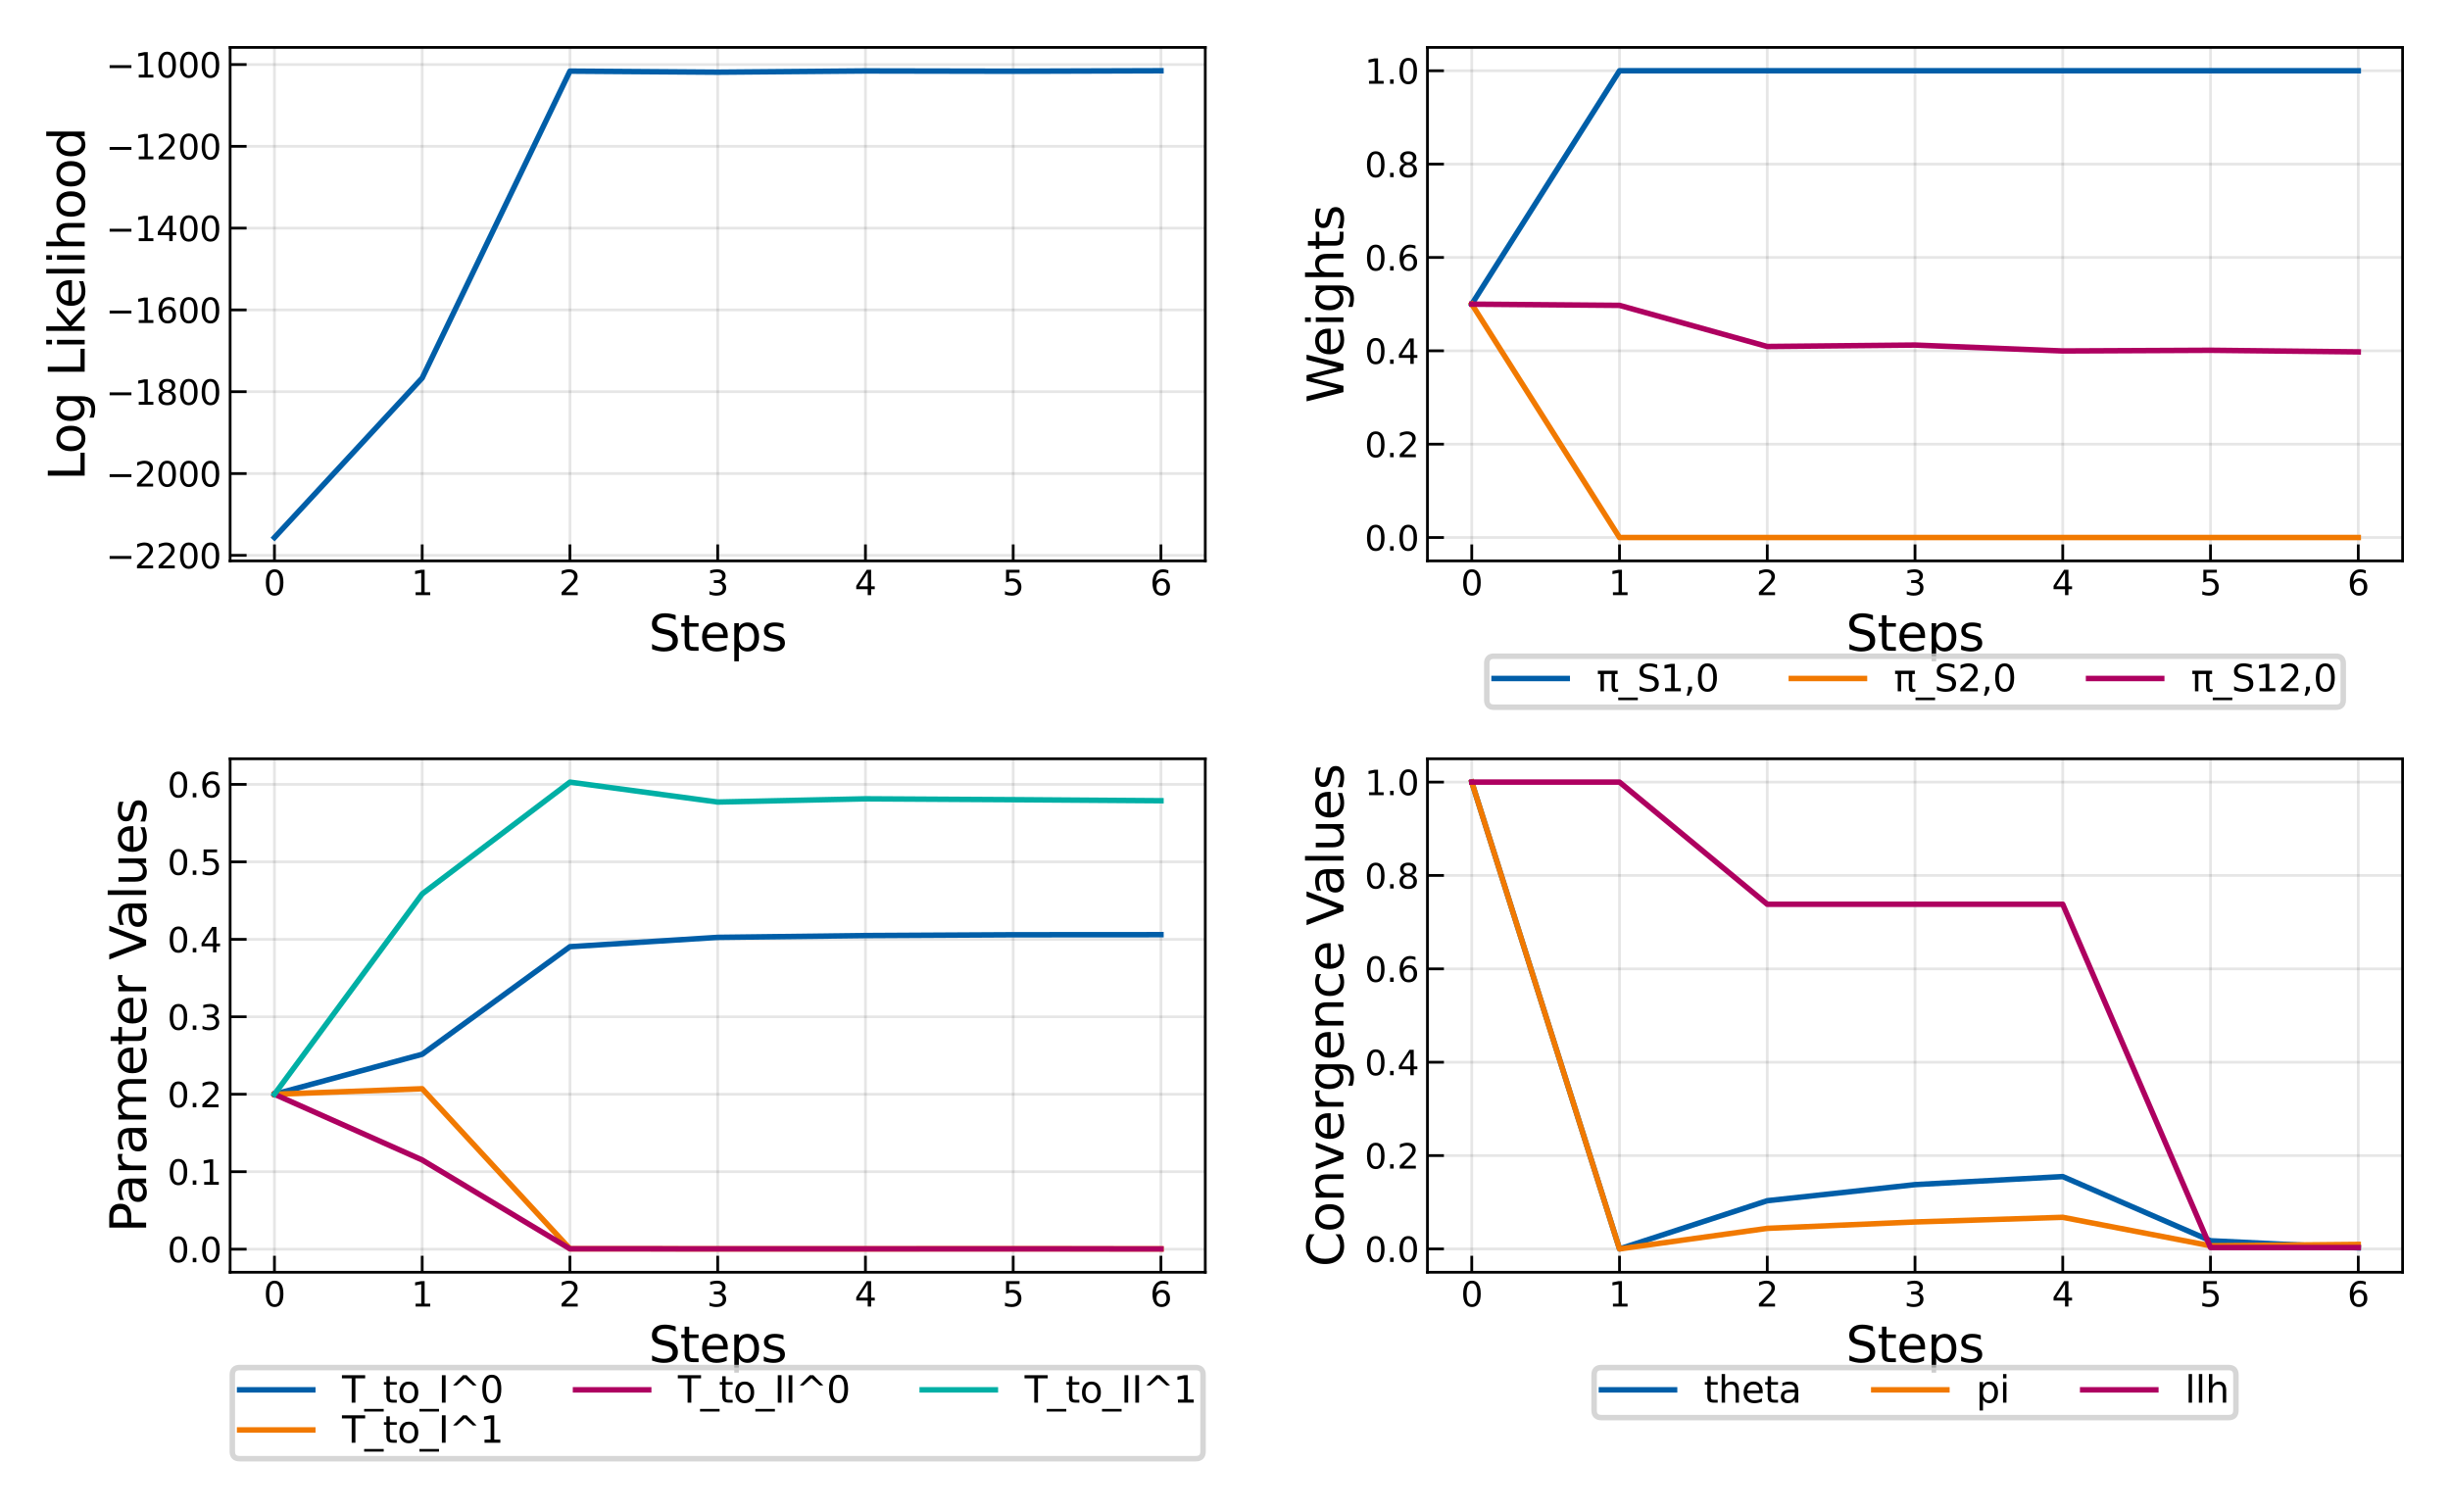 <?xml version="1.0" encoding="utf-8" standalone="no"?>
<!DOCTYPE svg PUBLIC "-//W3C//DTD SVG 1.1//EN"
  "http://www.w3.org/Graphics/SVG/1.1/DTD/svg11.dtd">
<svg xmlns:xlink="http://www.w3.org/1999/xlink" width="446.4pt" height="275.52pt" viewBox="0 0 446.4 275.52" xmlns="http://www.w3.org/2000/svg" version="1.1">
 <defs>
  <style type="text/css">*{stroke-linejoin: round; stroke-linecap: butt}</style>
 </defs>
 <g id="figure_1">
  <g id="patch_1">
   <path d="M 0 275.52 
L 446.4 275.52 
L 446.4 0 
L 0 0 
z
" style="fill: #ffffff"/>
  </g>
  <g id="axes_1">
   <g id="patch_2">
    <path d="M 41.93 102.204 
L 219.604 102.204 
L 219.604 8.64 
L 41.93 8.64 
z
" style="fill: #ffffff"/>
   </g>
   <g id="matplotlib.axis_1">
    <g id="xtick_1">
     <g id="line2d_1">
      <path d="M 50.006 102.204 
L 50.006 8.64 
" clip-path="url(#p152bc96667)" style="fill: none; stroke: #000000; stroke-opacity: 0.1; stroke-width: 0.5; stroke-linecap: square"/>
     </g>
     <g id="line2d_2">
      <defs>
       <path id="m05b0269741" d="M 0 0 
L 0 -3 
" style="stroke: #000000; stroke-width: 0.5"/>
      </defs>
      <g>
       <use xlink:href="#m05b0269741" x="50.006" y="102.204" style="stroke: #000000; stroke-width: 0.5"/>
      </g>
     </g>
     <g id="text_1">
      <!-- 0 -->
      <g transform="translate(48.019 108.45) scale(0.062 -0.062)">
       <defs>
        <path id="DejaVuSans-30" d="M 2034 4250 
Q 1547 4250 1301 3770 
Q 1056 3291 1056 2328 
Q 1056 1369 1301 889 
Q 1547 409 2034 409 
Q 2525 409 2770 889 
Q 3016 1369 3016 2328 
Q 3016 3291 2770 3770 
Q 2525 4250 2034 4250 
z
M 2034 4750 
Q 2819 4750 3233 4129 
Q 3647 3509 3647 2328 
Q 3647 1150 3233 529 
Q 2819 -91 2034 -91 
Q 1250 -91 836 529 
Q 422 1150 422 2328 
Q 422 3509 836 4129 
Q 1250 4750 2034 4750 
z
" transform="scale(0.016)"/>
       </defs>
       <use xlink:href="#DejaVuSans-30"/>
      </g>
     </g>
    </g>
    <g id="xtick_2">
     <g id="line2d_3">
      <path d="M 76.926 102.204 
L 76.926 8.64 
" clip-path="url(#p152bc96667)" style="fill: none; stroke: #000000; stroke-opacity: 0.1; stroke-width: 0.5; stroke-linecap: square"/>
     </g>
     <g id="line2d_4">
      <g>
       <use xlink:href="#m05b0269741" x="76.926" y="102.204" style="stroke: #000000; stroke-width: 0.5"/>
      </g>
     </g>
     <g id="text_2">
      <!-- 1 -->
      <g transform="translate(74.939 108.45) scale(0.062 -0.062)">
       <defs>
        <path id="DejaVuSans-31" d="M 794 531 
L 1825 531 
L 1825 4091 
L 703 3866 
L 703 4441 
L 1819 4666 
L 2450 4666 
L 2450 531 
L 3481 531 
L 3481 0 
L 794 0 
L 794 531 
z
" transform="scale(0.016)"/>
       </defs>
       <use xlink:href="#DejaVuSans-31"/>
      </g>
     </g>
    </g>
    <g id="xtick_3">
     <g id="line2d_5">
      <path d="M 103.847 102.204 
L 103.847 8.64 
" clip-path="url(#p152bc96667)" style="fill: none; stroke: #000000; stroke-opacity: 0.1; stroke-width: 0.5; stroke-linecap: square"/>
     </g>
     <g id="line2d_6">
      <g>
       <use xlink:href="#m05b0269741" x="103.847" y="102.204" style="stroke: #000000; stroke-width: 0.5"/>
      </g>
     </g>
     <g id="text_3">
      <!-- 2 -->
      <g transform="translate(101.86 108.45) scale(0.062 -0.062)">
       <defs>
        <path id="DejaVuSans-32" d="M 1228 531 
L 3431 531 
L 3431 0 
L 469 0 
L 469 531 
Q 828 903 1448 1529 
Q 2069 2156 2228 2338 
Q 2531 2678 2651 2914 
Q 2772 3150 2772 3378 
Q 2772 3750 2511 3984 
Q 2250 4219 1831 4219 
Q 1534 4219 1204 4116 
Q 875 4013 500 3803 
L 500 4441 
Q 881 4594 1212 4672 
Q 1544 4750 1819 4750 
Q 2544 4750 2975 4387 
Q 3406 4025 3406 3419 
Q 3406 3131 3298 2873 
Q 3191 2616 2906 2266 
Q 2828 2175 2409 1742 
Q 1991 1309 1228 531 
z
" transform="scale(0.016)"/>
       </defs>
       <use xlink:href="#DejaVuSans-32"/>
      </g>
     </g>
    </g>
    <g id="xtick_4">
     <g id="line2d_7">
      <path d="M 130.767 102.204 
L 130.767 8.64 
" clip-path="url(#p152bc96667)" style="fill: none; stroke: #000000; stroke-opacity: 0.1; stroke-width: 0.5; stroke-linecap: square"/>
     </g>
     <g id="line2d_8">
      <g>
       <use xlink:href="#m05b0269741" x="130.767" y="102.204" style="stroke: #000000; stroke-width: 0.5"/>
      </g>
     </g>
     <g id="text_4">
      <!-- 3 -->
      <g transform="translate(128.78 108.45) scale(0.062 -0.062)">
       <defs>
        <path id="DejaVuSans-33" d="M 2597 2516 
Q 3050 2419 3304 2112 
Q 3559 1806 3559 1356 
Q 3559 666 3084 287 
Q 2609 -91 1734 -91 
Q 1441 -91 1130 -33 
Q 819 25 488 141 
L 488 750 
Q 750 597 1062 519 
Q 1375 441 1716 441 
Q 2309 441 2620 675 
Q 2931 909 2931 1356 
Q 2931 1769 2642 2001 
Q 2353 2234 1838 2234 
L 1294 2234 
L 1294 2753 
L 1863 2753 
Q 2328 2753 2575 2939 
Q 2822 3125 2822 3475 
Q 2822 3834 2567 4026 
Q 2313 4219 1838 4219 
Q 1578 4219 1281 4162 
Q 984 4106 628 3988 
L 628 4550 
Q 988 4650 1302 4700 
Q 1616 4750 1894 4750 
Q 2613 4750 3031 4423 
Q 3450 4097 3450 3541 
Q 3450 3153 3228 2886 
Q 3006 2619 2597 2516 
z
" transform="scale(0.016)"/>
       </defs>
       <use xlink:href="#DejaVuSans-33"/>
      </g>
     </g>
    </g>
    <g id="xtick_5">
     <g id="line2d_9">
      <path d="M 157.687 102.204 
L 157.687 8.64 
" clip-path="url(#p152bc96667)" style="fill: none; stroke: #000000; stroke-opacity: 0.1; stroke-width: 0.5; stroke-linecap: square"/>
     </g>
     <g id="line2d_10">
      <g>
       <use xlink:href="#m05b0269741" x="157.687" y="102.204" style="stroke: #000000; stroke-width: 0.5"/>
      </g>
     </g>
     <g id="text_5">
      <!-- 4 -->
      <g transform="translate(155.7 108.45) scale(0.062 -0.062)">
       <defs>
        <path id="DejaVuSans-34" d="M 2419 4116 
L 825 1625 
L 2419 1625 
L 2419 4116 
z
M 2253 4666 
L 3047 4666 
L 3047 1625 
L 3713 1625 
L 3713 1100 
L 3047 1100 
L 3047 0 
L 2419 0 
L 2419 1100 
L 313 1100 
L 313 1709 
L 2253 4666 
z
" transform="scale(0.016)"/>
       </defs>
       <use xlink:href="#DejaVuSans-34"/>
      </g>
     </g>
    </g>
    <g id="xtick_6">
     <g id="line2d_11">
      <path d="M 184.607 102.204 
L 184.607 8.64 
" clip-path="url(#p152bc96667)" style="fill: none; stroke: #000000; stroke-opacity: 0.1; stroke-width: 0.5; stroke-linecap: square"/>
     </g>
     <g id="line2d_12">
      <g>
       <use xlink:href="#m05b0269741" x="184.607" y="102.204" style="stroke: #000000; stroke-width: 0.5"/>
      </g>
     </g>
     <g id="text_6">
      <!-- 5 -->
      <g transform="translate(182.62 108.45) scale(0.062 -0.062)">
       <defs>
        <path id="DejaVuSans-35" d="M 691 4666 
L 3169 4666 
L 3169 4134 
L 1269 4134 
L 1269 2991 
Q 1406 3038 1543 3061 
Q 1681 3084 1819 3084 
Q 2600 3084 3056 2656 
Q 3513 2228 3513 1497 
Q 3513 744 3044 326 
Q 2575 -91 1722 -91 
Q 1428 -91 1123 -41 
Q 819 9 494 109 
L 494 744 
Q 775 591 1075 516 
Q 1375 441 1709 441 
Q 2250 441 2565 725 
Q 2881 1009 2881 1497 
Q 2881 1984 2565 2268 
Q 2250 2553 1709 2553 
Q 1456 2553 1204 2497 
Q 953 2441 691 2322 
L 691 4666 
z
" transform="scale(0.016)"/>
       </defs>
       <use xlink:href="#DejaVuSans-35"/>
      </g>
     </g>
    </g>
    <g id="xtick_7">
     <g id="line2d_13">
      <path d="M 211.528 102.204 
L 211.528 8.64 
" clip-path="url(#p152bc96667)" style="fill: none; stroke: #000000; stroke-opacity: 0.1; stroke-width: 0.5; stroke-linecap: square"/>
     </g>
     <g id="line2d_14">
      <g>
       <use xlink:href="#m05b0269741" x="211.528" y="102.204" style="stroke: #000000; stroke-width: 0.5"/>
      </g>
     </g>
     <g id="text_7">
      <!-- 6 -->
      <g transform="translate(209.541 108.45) scale(0.062 -0.062)">
       <defs>
        <path id="DejaVuSans-36" d="M 2113 2584 
Q 1688 2584 1439 2293 
Q 1191 2003 1191 1497 
Q 1191 994 1439 701 
Q 1688 409 2113 409 
Q 2538 409 2786 701 
Q 3034 994 3034 1497 
Q 3034 2003 2786 2293 
Q 2538 2584 2113 2584 
z
M 3366 4563 
L 3366 3988 
Q 3128 4100 2886 4159 
Q 2644 4219 2406 4219 
Q 1781 4219 1451 3797 
Q 1122 3375 1075 2522 
Q 1259 2794 1537 2939 
Q 1816 3084 2150 3084 
Q 2853 3084 3261 2657 
Q 3669 2231 3669 1497 
Q 3669 778 3244 343 
Q 2819 -91 2113 -91 
Q 1303 -91 875 529 
Q 447 1150 447 2328 
Q 447 3434 972 4092 
Q 1497 4750 2381 4750 
Q 2619 4750 2861 4703 
Q 3103 4656 3366 4563 
z
" transform="scale(0.016)"/>
       </defs>
       <use xlink:href="#DejaVuSans-36"/>
      </g>
     </g>
    </g>
    <g id="text_8">
     <!-- Steps -->
     <g transform="translate(118.176 118.588) scale(0.09 -0.09)">
      <defs>
       <path id="DejaVuSans-53" d="M 3425 4513 
L 3425 3897 
Q 3066 4069 2747 4153 
Q 2428 4238 2131 4238 
Q 1616 4238 1336 4038 
Q 1056 3838 1056 3469 
Q 1056 3159 1242 3001 
Q 1428 2844 1947 2747 
L 2328 2669 
Q 3034 2534 3370 2195 
Q 3706 1856 3706 1288 
Q 3706 609 3251 259 
Q 2797 -91 1919 -91 
Q 1588 -91 1214 -16 
Q 841 59 441 206 
L 441 856 
Q 825 641 1194 531 
Q 1563 422 1919 422 
Q 2459 422 2753 634 
Q 3047 847 3047 1241 
Q 3047 1584 2836 1778 
Q 2625 1972 2144 2069 
L 1759 2144 
Q 1053 2284 737 2584 
Q 422 2884 422 3419 
Q 422 4038 858 4394 
Q 1294 4750 2059 4750 
Q 2388 4750 2728 4690 
Q 3069 4631 3425 4513 
z
" transform="scale(0.016)"/>
       <path id="DejaVuSans-74" d="M 1172 4494 
L 1172 3500 
L 2356 3500 
L 2356 3053 
L 1172 3053 
L 1172 1153 
Q 1172 725 1289 603 
Q 1406 481 1766 481 
L 2356 481 
L 2356 0 
L 1766 0 
Q 1100 0 847 248 
Q 594 497 594 1153 
L 594 3053 
L 172 3053 
L 172 3500 
L 594 3500 
L 594 4494 
L 1172 4494 
z
" transform="scale(0.016)"/>
       <path id="DejaVuSans-65" d="M 3597 1894 
L 3597 1613 
L 953 1613 
Q 991 1019 1311 708 
Q 1631 397 2203 397 
Q 2534 397 2845 478 
Q 3156 559 3463 722 
L 3463 178 
Q 3153 47 2828 -22 
Q 2503 -91 2169 -91 
Q 1331 -91 842 396 
Q 353 884 353 1716 
Q 353 2575 817 3079 
Q 1281 3584 2069 3584 
Q 2775 3584 3186 3129 
Q 3597 2675 3597 1894 
z
M 3022 2063 
Q 3016 2534 2758 2815 
Q 2500 3097 2075 3097 
Q 1594 3097 1305 2825 
Q 1016 2553 972 2059 
L 3022 2063 
z
" transform="scale(0.016)"/>
       <path id="DejaVuSans-70" d="M 1159 525 
L 1159 -1331 
L 581 -1331 
L 581 3500 
L 1159 3500 
L 1159 2969 
Q 1341 3281 1617 3432 
Q 1894 3584 2278 3584 
Q 2916 3584 3314 3078 
Q 3713 2572 3713 1747 
Q 3713 922 3314 415 
Q 2916 -91 2278 -91 
Q 1894 -91 1617 61 
Q 1341 213 1159 525 
z
M 3116 1747 
Q 3116 2381 2855 2742 
Q 2594 3103 2138 3103 
Q 1681 3103 1420 2742 
Q 1159 2381 1159 1747 
Q 1159 1113 1420 752 
Q 1681 391 2138 391 
Q 2594 391 2855 752 
Q 3116 1113 3116 1747 
z
" transform="scale(0.016)"/>
       <path id="DejaVuSans-73" d="M 2834 3397 
L 2834 2853 
Q 2591 2978 2328 3040 
Q 2066 3103 1784 3103 
Q 1356 3103 1142 2972 
Q 928 2841 928 2578 
Q 928 2378 1081 2264 
Q 1234 2150 1697 2047 
L 1894 2003 
Q 2506 1872 2764 1633 
Q 3022 1394 3022 966 
Q 3022 478 2636 193 
Q 2250 -91 1575 -91 
Q 1294 -91 989 -36 
Q 684 19 347 128 
L 347 722 
Q 666 556 975 473 
Q 1284 391 1588 391 
Q 1994 391 2212 530 
Q 2431 669 2431 922 
Q 2431 1156 2273 1281 
Q 2116 1406 1581 1522 
L 1381 1569 
Q 847 1681 609 1914 
Q 372 2147 372 2553 
Q 372 3047 722 3315 
Q 1072 3584 1716 3584 
Q 2034 3584 2315 3537 
Q 2597 3491 2834 3397 
z
" transform="scale(0.016)"/>
      </defs>
      <use xlink:href="#DejaVuSans-53"/>
      <use xlink:href="#DejaVuSans-74" x="63.477"/>
      <use xlink:href="#DejaVuSans-65" x="102.686"/>
      <use xlink:href="#DejaVuSans-70" x="164.209"/>
      <use xlink:href="#DejaVuSans-73" x="227.686"/>
     </g>
    </g>
   </g>
   <g id="matplotlib.axis_2">
    <g id="ytick_1">
     <g id="line2d_15">
      <path d="M 41.93 101.193 
L 219.604 101.193 
" clip-path="url(#p152bc96667)" style="fill: none; stroke: #000000; stroke-opacity: 0.1; stroke-width: 0.5; stroke-linecap: square"/>
     </g>
     <g id="line2d_16">
      <defs>
       <path id="m3b4df9005f" d="M 0 0 
L 3 0 
" style="stroke: #000000; stroke-width: 0.5"/>
      </defs>
      <g>
       <use xlink:href="#m3b4df9005f" x="41.93" y="101.193" style="stroke: #000000; stroke-width: 0.5"/>
      </g>
     </g>
     <g id="text_9">
      <!-- −2200 -->
      <g transform="translate(19.3 103.566) scale(0.062 -0.062)">
       <defs>
        <path id="DejaVuSans-2212" d="M 678 2272 
L 4684 2272 
L 4684 1741 
L 678 1741 
L 678 2272 
z
" transform="scale(0.016)"/>
       </defs>
       <use xlink:href="#DejaVuSans-2212"/>
       <use xlink:href="#DejaVuSans-32" x="83.789"/>
       <use xlink:href="#DejaVuSans-32" x="147.412"/>
       <use xlink:href="#DejaVuSans-30" x="211.035"/>
       <use xlink:href="#DejaVuSans-30" x="274.658"/>
      </g>
     </g>
    </g>
    <g id="ytick_2">
     <g id="line2d_17">
      <path d="M 41.93 86.287 
L 219.604 86.287 
" clip-path="url(#p152bc96667)" style="fill: none; stroke: #000000; stroke-opacity: 0.1; stroke-width: 0.5; stroke-linecap: square"/>
     </g>
     <g id="line2d_18">
      <g>
       <use xlink:href="#m3b4df9005f" x="41.93" y="86.287" style="stroke: #000000; stroke-width: 0.5"/>
      </g>
     </g>
     <g id="text_10">
      <!-- −2000 -->
      <g transform="translate(19.3 88.66) scale(0.062 -0.062)">
       <use xlink:href="#DejaVuSans-2212"/>
       <use xlink:href="#DejaVuSans-32" x="83.789"/>
       <use xlink:href="#DejaVuSans-30" x="147.412"/>
       <use xlink:href="#DejaVuSans-30" x="211.035"/>
       <use xlink:href="#DejaVuSans-30" x="274.658"/>
      </g>
     </g>
    </g>
    <g id="ytick_3">
     <g id="line2d_19">
      <path d="M 41.93 71.381 
L 219.604 71.381 
" clip-path="url(#p152bc96667)" style="fill: none; stroke: #000000; stroke-opacity: 0.1; stroke-width: 0.5; stroke-linecap: square"/>
     </g>
     <g id="line2d_20">
      <g>
       <use xlink:href="#m3b4df9005f" x="41.93" y="71.381" style="stroke: #000000; stroke-width: 0.5"/>
      </g>
     </g>
     <g id="text_11">
      <!-- −1800 -->
      <g transform="translate(19.3 73.754) scale(0.062 -0.062)">
       <defs>
        <path id="DejaVuSans-38" d="M 2034 2216 
Q 1584 2216 1326 1975 
Q 1069 1734 1069 1313 
Q 1069 891 1326 650 
Q 1584 409 2034 409 
Q 2484 409 2743 651 
Q 3003 894 3003 1313 
Q 3003 1734 2745 1975 
Q 2488 2216 2034 2216 
z
M 1403 2484 
Q 997 2584 770 2862 
Q 544 3141 544 3541 
Q 544 4100 942 4425 
Q 1341 4750 2034 4750 
Q 2731 4750 3128 4425 
Q 3525 4100 3525 3541 
Q 3525 3141 3298 2862 
Q 3072 2584 2669 2484 
Q 3125 2378 3379 2068 
Q 3634 1759 3634 1313 
Q 3634 634 3220 271 
Q 2806 -91 2034 -91 
Q 1263 -91 848 271 
Q 434 634 434 1313 
Q 434 1759 690 2068 
Q 947 2378 1403 2484 
z
M 1172 3481 
Q 1172 3119 1398 2916 
Q 1625 2713 2034 2713 
Q 2441 2713 2670 2916 
Q 2900 3119 2900 3481 
Q 2900 3844 2670 4047 
Q 2441 4250 2034 4250 
Q 1625 4250 1398 4047 
Q 1172 3844 1172 3481 
z
" transform="scale(0.016)"/>
       </defs>
       <use xlink:href="#DejaVuSans-2212"/>
       <use xlink:href="#DejaVuSans-31" x="83.789"/>
       <use xlink:href="#DejaVuSans-38" x="147.412"/>
       <use xlink:href="#DejaVuSans-30" x="211.035"/>
       <use xlink:href="#DejaVuSans-30" x="274.658"/>
      </g>
     </g>
    </g>
    <g id="ytick_4">
     <g id="line2d_21">
      <path d="M 41.93 56.475 
L 219.604 56.475 
" clip-path="url(#p152bc96667)" style="fill: none; stroke: #000000; stroke-opacity: 0.1; stroke-width: 0.5; stroke-linecap: square"/>
     </g>
     <g id="line2d_22">
      <g>
       <use xlink:href="#m3b4df9005f" x="41.93" y="56.475" style="stroke: #000000; stroke-width: 0.5"/>
      </g>
     </g>
     <g id="text_12">
      <!-- −1600 -->
      <g transform="translate(19.3 58.848) scale(0.062 -0.062)">
       <use xlink:href="#DejaVuSans-2212"/>
       <use xlink:href="#DejaVuSans-31" x="83.789"/>
       <use xlink:href="#DejaVuSans-36" x="147.412"/>
       <use xlink:href="#DejaVuSans-30" x="211.035"/>
       <use xlink:href="#DejaVuSans-30" x="274.658"/>
      </g>
     </g>
    </g>
    <g id="ytick_5">
     <g id="line2d_23">
      <path d="M 41.93 41.569 
L 219.604 41.569 
" clip-path="url(#p152bc96667)" style="fill: none; stroke: #000000; stroke-opacity: 0.1; stroke-width: 0.5; stroke-linecap: square"/>
     </g>
     <g id="line2d_24">
      <g>
       <use xlink:href="#m3b4df9005f" x="41.93" y="41.569" style="stroke: #000000; stroke-width: 0.5"/>
      </g>
     </g>
     <g id="text_13">
      <!-- −1400 -->
      <g transform="translate(19.3 43.942) scale(0.062 -0.062)">
       <use xlink:href="#DejaVuSans-2212"/>
       <use xlink:href="#DejaVuSans-31" x="83.789"/>
       <use xlink:href="#DejaVuSans-34" x="147.412"/>
       <use xlink:href="#DejaVuSans-30" x="211.035"/>
       <use xlink:href="#DejaVuSans-30" x="274.658"/>
      </g>
     </g>
    </g>
    <g id="ytick_6">
     <g id="line2d_25">
      <path d="M 41.93 26.663 
L 219.604 26.663 
" clip-path="url(#p152bc96667)" style="fill: none; stroke: #000000; stroke-opacity: 0.1; stroke-width: 0.5; stroke-linecap: square"/>
     </g>
     <g id="line2d_26">
      <g>
       <use xlink:href="#m3b4df9005f" x="41.93" y="26.663" style="stroke: #000000; stroke-width: 0.5"/>
      </g>
     </g>
     <g id="text_14">
      <!-- −1200 -->
      <g transform="translate(19.3 29.036) scale(0.062 -0.062)">
       <use xlink:href="#DejaVuSans-2212"/>
       <use xlink:href="#DejaVuSans-31" x="83.789"/>
       <use xlink:href="#DejaVuSans-32" x="147.412"/>
       <use xlink:href="#DejaVuSans-30" x="211.035"/>
       <use xlink:href="#DejaVuSans-30" x="274.658"/>
      </g>
     </g>
    </g>
    <g id="ytick_7">
     <g id="line2d_27">
      <path d="M 41.93 11.757 
L 219.604 11.757 
" clip-path="url(#p152bc96667)" style="fill: none; stroke: #000000; stroke-opacity: 0.1; stroke-width: 0.5; stroke-linecap: square"/>
     </g>
     <g id="line2d_28">
      <g>
       <use xlink:href="#m3b4df9005f" x="41.93" y="11.757" style="stroke: #000000; stroke-width: 0.5"/>
      </g>
     </g>
     <g id="text_15">
      <!-- −1000 -->
      <g transform="translate(19.3 14.13) scale(0.062 -0.062)">
       <use xlink:href="#DejaVuSans-2212"/>
       <use xlink:href="#DejaVuSans-31" x="83.789"/>
       <use xlink:href="#DejaVuSans-30" x="147.412"/>
       <use xlink:href="#DejaVuSans-30" x="211.035"/>
       <use xlink:href="#DejaVuSans-30" x="274.658"/>
      </g>
     </g>
    </g>
    <g id="text_16">
     <!-- Log Likelihood -->
     <g transform="translate(15.428 87.576) rotate(-90) scale(0.09 -0.09)">
      <defs>
       <path id="DejaVuSans-4c" d="M 628 4666 
L 1259 4666 
L 1259 531 
L 3531 531 
L 3531 0 
L 628 0 
L 628 4666 
z
" transform="scale(0.016)"/>
       <path id="DejaVuSans-6f" d="M 1959 3097 
Q 1497 3097 1228 2736 
Q 959 2375 959 1747 
Q 959 1119 1226 758 
Q 1494 397 1959 397 
Q 2419 397 2687 759 
Q 2956 1122 2956 1747 
Q 2956 2369 2687 2733 
Q 2419 3097 1959 3097 
z
M 1959 3584 
Q 2709 3584 3137 3096 
Q 3566 2609 3566 1747 
Q 3566 888 3137 398 
Q 2709 -91 1959 -91 
Q 1206 -91 779 398 
Q 353 888 353 1747 
Q 353 2609 779 3096 
Q 1206 3584 1959 3584 
z
" transform="scale(0.016)"/>
       <path id="DejaVuSans-67" d="M 2906 1791 
Q 2906 2416 2648 2759 
Q 2391 3103 1925 3103 
Q 1463 3103 1205 2759 
Q 947 2416 947 1791 
Q 947 1169 1205 825 
Q 1463 481 1925 481 
Q 2391 481 2648 825 
Q 2906 1169 2906 1791 
z
M 3481 434 
Q 3481 -459 3084 -895 
Q 2688 -1331 1869 -1331 
Q 1566 -1331 1297 -1286 
Q 1028 -1241 775 -1147 
L 775 -588 
Q 1028 -725 1275 -790 
Q 1522 -856 1778 -856 
Q 2344 -856 2625 -561 
Q 2906 -266 2906 331 
L 2906 616 
Q 2728 306 2450 153 
Q 2172 0 1784 0 
Q 1141 0 747 490 
Q 353 981 353 1791 
Q 353 2603 747 3093 
Q 1141 3584 1784 3584 
Q 2172 3584 2450 3431 
Q 2728 3278 2906 2969 
L 2906 3500 
L 3481 3500 
L 3481 434 
z
" transform="scale(0.016)"/>
       <path id="DejaVuSans-20" transform="scale(0.016)"/>
       <path id="DejaVuSans-69" d="M 603 3500 
L 1178 3500 
L 1178 0 
L 603 0 
L 603 3500 
z
M 603 4863 
L 1178 4863 
L 1178 4134 
L 603 4134 
L 603 4863 
z
" transform="scale(0.016)"/>
       <path id="DejaVuSans-6b" d="M 581 4863 
L 1159 4863 
L 1159 1991 
L 2875 3500 
L 3609 3500 
L 1753 1863 
L 3688 0 
L 2938 0 
L 1159 1709 
L 1159 0 
L 581 0 
L 581 4863 
z
" transform="scale(0.016)"/>
       <path id="DejaVuSans-6c" d="M 603 4863 
L 1178 4863 
L 1178 0 
L 603 0 
L 603 4863 
z
" transform="scale(0.016)"/>
       <path id="DejaVuSans-68" d="M 3513 2113 
L 3513 0 
L 2938 0 
L 2938 2094 
Q 2938 2591 2744 2837 
Q 2550 3084 2163 3084 
Q 1697 3084 1428 2787 
Q 1159 2491 1159 1978 
L 1159 0 
L 581 0 
L 581 4863 
L 1159 4863 
L 1159 2956 
Q 1366 3272 1645 3428 
Q 1925 3584 2291 3584 
Q 2894 3584 3203 3211 
Q 3513 2838 3513 2113 
z
" transform="scale(0.016)"/>
       <path id="DejaVuSans-64" d="M 2906 2969 
L 2906 4863 
L 3481 4863 
L 3481 0 
L 2906 0 
L 2906 525 
Q 2725 213 2448 61 
Q 2172 -91 1784 -91 
Q 1150 -91 751 415 
Q 353 922 353 1747 
Q 353 2572 751 3078 
Q 1150 3584 1784 3584 
Q 2172 3584 2448 3432 
Q 2725 3281 2906 2969 
z
M 947 1747 
Q 947 1113 1208 752 
Q 1469 391 1925 391 
Q 2381 391 2643 752 
Q 2906 1113 2906 1747 
Q 2906 2381 2643 2742 
Q 2381 3103 1925 3103 
Q 1469 3103 1208 2742 
Q 947 2381 947 1747 
z
" transform="scale(0.016)"/>
      </defs>
      <use xlink:href="#DejaVuSans-4c"/>
      <use xlink:href="#DejaVuSans-6f" x="53.963"/>
      <use xlink:href="#DejaVuSans-67" x="115.145"/>
      <use xlink:href="#DejaVuSans-20" x="178.621"/>
      <use xlink:href="#DejaVuSans-4c" x="210.408"/>
      <use xlink:href="#DejaVuSans-69" x="266.121"/>
      <use xlink:href="#DejaVuSans-6b" x="293.904"/>
      <use xlink:href="#DejaVuSans-65" x="348.189"/>
      <use xlink:href="#DejaVuSans-6c" x="409.713"/>
      <use xlink:href="#DejaVuSans-69" x="437.496"/>
      <use xlink:href="#DejaVuSans-68" x="465.279"/>
      <use xlink:href="#DejaVuSans-6f" x="528.658"/>
      <use xlink:href="#DejaVuSans-6f" x="589.84"/>
      <use xlink:href="#DejaVuSans-64" x="651.021"/>
     </g>
    </g>
   </g>
   <g id="line2d_29">
    <path d="M 50.006 97.951 
L 76.926 68.878 
L 103.847 12.961 
L 130.767 13.153 
L 157.687 12.929 
L 184.607 12.979 
L 211.528 12.893 
" clip-path="url(#p152bc96667)" style="fill: none; stroke: #005ea8; stroke-linecap: square"/>
   </g>
   <g id="patch_3">
    <path d="M 41.93 102.204 
L 41.93 8.64 
" style="fill: none; stroke: #000000; stroke-width: 0.5; stroke-linejoin: miter; stroke-linecap: square"/>
   </g>
   <g id="patch_4">
    <path d="M 219.604 102.204 
L 219.604 8.64 
" style="fill: none; stroke: #000000; stroke-width: 0.5; stroke-linejoin: miter; stroke-linecap: square"/>
   </g>
   <g id="patch_5">
    <path d="M 41.93 102.204 
L 219.604 102.204 
" style="fill: none; stroke: #000000; stroke-width: 0.5; stroke-linejoin: miter; stroke-linecap: square"/>
   </g>
   <g id="patch_6">
    <path d="M 41.93 8.64 
L 219.604 8.64 
" style="fill: none; stroke: #000000; stroke-width: 0.5; stroke-linejoin: miter; stroke-linecap: square"/>
   </g>
  </g>
  <g id="axes_2">
   <g id="patch_7">
    <path d="M 260.086 102.204 
L 437.76 102.204 
L 437.76 8.64 
L 260.086 8.64 
z
" style="fill: #ffffff"/>
   </g>
   <g id="matplotlib.axis_3">
    <g id="xtick_8">
     <g id="line2d_30">
      <path d="M 268.162 102.204 
L 268.162 8.64 
" clip-path="url(#p90b42d399c)" style="fill: none; stroke: #000000; stroke-opacity: 0.1; stroke-width: 0.5; stroke-linecap: square"/>
     </g>
     <g id="line2d_31">
      <g>
       <use xlink:href="#m05b0269741" x="268.162" y="102.204" style="stroke: #000000; stroke-width: 0.5"/>
      </g>
     </g>
     <g id="text_17">
      <!-- 0 -->
      <g transform="translate(266.175 108.45) scale(0.062 -0.062)">
       <use xlink:href="#DejaVuSans-30"/>
      </g>
     </g>
    </g>
    <g id="xtick_9">
     <g id="line2d_32">
      <path d="M 295.083 102.204 
L 295.083 8.64 
" clip-path="url(#p90b42d399c)" style="fill: none; stroke: #000000; stroke-opacity: 0.1; stroke-width: 0.5; stroke-linecap: square"/>
     </g>
     <g id="line2d_33">
      <g>
       <use xlink:href="#m05b0269741" x="295.083" y="102.204" style="stroke: #000000; stroke-width: 0.5"/>
      </g>
     </g>
     <g id="text_18">
      <!-- 1 -->
      <g transform="translate(293.096 108.45) scale(0.062 -0.062)">
       <use xlink:href="#DejaVuSans-31"/>
      </g>
     </g>
    </g>
    <g id="xtick_10">
     <g id="line2d_34">
      <path d="M 322.003 102.204 
L 322.003 8.64 
" clip-path="url(#p90b42d399c)" style="fill: none; stroke: #000000; stroke-opacity: 0.1; stroke-width: 0.5; stroke-linecap: square"/>
     </g>
     <g id="line2d_35">
      <g>
       <use xlink:href="#m05b0269741" x="322.003" y="102.204" style="stroke: #000000; stroke-width: 0.5"/>
      </g>
     </g>
     <g id="text_19">
      <!-- 2 -->
      <g transform="translate(320.016 108.45) scale(0.062 -0.062)">
       <use xlink:href="#DejaVuSans-32"/>
      </g>
     </g>
    </g>
    <g id="xtick_11">
     <g id="line2d_36">
      <path d="M 348.923 102.204 
L 348.923 8.64 
" clip-path="url(#p90b42d399c)" style="fill: none; stroke: #000000; stroke-opacity: 0.1; stroke-width: 0.5; stroke-linecap: square"/>
     </g>
     <g id="line2d_37">
      <g>
       <use xlink:href="#m05b0269741" x="348.923" y="102.204" style="stroke: #000000; stroke-width: 0.5"/>
      </g>
     </g>
     <g id="text_20">
      <!-- 3 -->
      <g transform="translate(346.936 108.45) scale(0.062 -0.062)">
       <use xlink:href="#DejaVuSans-33"/>
      </g>
     </g>
    </g>
    <g id="xtick_12">
     <g id="line2d_38">
      <path d="M 375.843 102.204 
L 375.843 8.64 
" clip-path="url(#p90b42d399c)" style="fill: none; stroke: #000000; stroke-opacity: 0.1; stroke-width: 0.5; stroke-linecap: square"/>
     </g>
     <g id="line2d_39">
      <g>
       <use xlink:href="#m05b0269741" x="375.843" y="102.204" style="stroke: #000000; stroke-width: 0.5"/>
      </g>
     </g>
     <g id="text_21">
      <!-- 4 -->
      <g transform="translate(373.856 108.45) scale(0.062 -0.062)">
       <use xlink:href="#DejaVuSans-34"/>
      </g>
     </g>
    </g>
    <g id="xtick_13">
     <g id="line2d_40">
      <path d="M 402.764 102.204 
L 402.764 8.64 
" clip-path="url(#p90b42d399c)" style="fill: none; stroke: #000000; stroke-opacity: 0.1; stroke-width: 0.5; stroke-linecap: square"/>
     </g>
     <g id="line2d_41">
      <g>
       <use xlink:href="#m05b0269741" x="402.764" y="102.204" style="stroke: #000000; stroke-width: 0.5"/>
      </g>
     </g>
     <g id="text_22">
      <!-- 5 -->
      <g transform="translate(400.777 108.45) scale(0.062 -0.062)">
       <use xlink:href="#DejaVuSans-35"/>
      </g>
     </g>
    </g>
    <g id="xtick_14">
     <g id="line2d_42">
      <path d="M 429.684 102.204 
L 429.684 8.64 
" clip-path="url(#p90b42d399c)" style="fill: none; stroke: #000000; stroke-opacity: 0.1; stroke-width: 0.5; stroke-linecap: square"/>
     </g>
     <g id="line2d_43">
      <g>
       <use xlink:href="#m05b0269741" x="429.684" y="102.204" style="stroke: #000000; stroke-width: 0.5"/>
      </g>
     </g>
     <g id="text_23">
      <!-- 6 -->
      <g transform="translate(427.697 108.45) scale(0.062 -0.062)">
       <use xlink:href="#DejaVuSans-36"/>
      </g>
     </g>
    </g>
    <g id="text_24">
     <!-- Steps -->
     <g transform="translate(336.332 118.588) scale(0.09 -0.09)">
      <use xlink:href="#DejaVuSans-53"/>
      <use xlink:href="#DejaVuSans-74" x="63.477"/>
      <use xlink:href="#DejaVuSans-65" x="102.686"/>
      <use xlink:href="#DejaVuSans-70" x="164.209"/>
      <use xlink:href="#DejaVuSans-73" x="227.686"/>
     </g>
    </g>
   </g>
   <g id="matplotlib.axis_4">
    <g id="ytick_8">
     <g id="line2d_44">
      <path d="M 260.086 97.951 
L 437.76 97.951 
" clip-path="url(#p90b42d399c)" style="fill: none; stroke: #000000; stroke-opacity: 0.1; stroke-width: 0.5; stroke-linecap: square"/>
     </g>
     <g id="line2d_45">
      <g>
       <use xlink:href="#m3b4df9005f" x="260.086" y="97.951" style="stroke: #000000; stroke-width: 0.5"/>
      </g>
     </g>
     <g id="text_25">
      <!-- 0.0 -->
      <g transform="translate(248.653 100.324) scale(0.062 -0.062)">
       <defs>
        <path id="DejaVuSans-2e" d="M 684 794 
L 1344 794 
L 1344 0 
L 684 0 
L 684 794 
z
" transform="scale(0.016)"/>
       </defs>
       <use xlink:href="#DejaVuSans-30"/>
       <use xlink:href="#DejaVuSans-2e" x="63.623"/>
       <use xlink:href="#DejaVuSans-30" x="95.41"/>
      </g>
     </g>
    </g>
    <g id="ytick_9">
     <g id="line2d_46">
      <path d="M 260.086 80.94 
L 437.76 80.94 
" clip-path="url(#p90b42d399c)" style="fill: none; stroke: #000000; stroke-opacity: 0.1; stroke-width: 0.5; stroke-linecap: square"/>
     </g>
     <g id="line2d_47">
      <g>
       <use xlink:href="#m3b4df9005f" x="260.086" y="80.94" style="stroke: #000000; stroke-width: 0.5"/>
      </g>
     </g>
     <g id="text_26">
      <!-- 0.2 -->
      <g transform="translate(248.653 83.313) scale(0.062 -0.062)">
       <use xlink:href="#DejaVuSans-30"/>
       <use xlink:href="#DejaVuSans-2e" x="63.623"/>
       <use xlink:href="#DejaVuSans-32" x="95.41"/>
      </g>
     </g>
    </g>
    <g id="ytick_10">
     <g id="line2d_48">
      <path d="M 260.086 63.928 
L 437.76 63.928 
" clip-path="url(#p90b42d399c)" style="fill: none; stroke: #000000; stroke-opacity: 0.1; stroke-width: 0.5; stroke-linecap: square"/>
     </g>
     <g id="line2d_49">
      <g>
       <use xlink:href="#m3b4df9005f" x="260.086" y="63.928" style="stroke: #000000; stroke-width: 0.5"/>
      </g>
     </g>
     <g id="text_27">
      <!-- 0.4 -->
      <g transform="translate(248.653 66.301) scale(0.062 -0.062)">
       <use xlink:href="#DejaVuSans-30"/>
       <use xlink:href="#DejaVuSans-2e" x="63.623"/>
       <use xlink:href="#DejaVuSans-34" x="95.41"/>
      </g>
     </g>
    </g>
    <g id="ytick_11">
     <g id="line2d_50">
      <path d="M 260.086 46.916 
L 437.76 46.916 
" clip-path="url(#p90b42d399c)" style="fill: none; stroke: #000000; stroke-opacity: 0.1; stroke-width: 0.5; stroke-linecap: square"/>
     </g>
     <g id="line2d_51">
      <g>
       <use xlink:href="#m3b4df9005f" x="260.086" y="46.916" style="stroke: #000000; stroke-width: 0.5"/>
      </g>
     </g>
     <g id="text_28">
      <!-- 0.6 -->
      <g transform="translate(248.653 49.289) scale(0.062 -0.062)">
       <use xlink:href="#DejaVuSans-30"/>
       <use xlink:href="#DejaVuSans-2e" x="63.623"/>
       <use xlink:href="#DejaVuSans-36" x="95.41"/>
      </g>
     </g>
    </g>
    <g id="ytick_12">
     <g id="line2d_52">
      <path d="M 260.086 29.905 
L 437.76 29.905 
" clip-path="url(#p90b42d399c)" style="fill: none; stroke: #000000; stroke-opacity: 0.1; stroke-width: 0.5; stroke-linecap: square"/>
     </g>
     <g id="line2d_53">
      <g>
       <use xlink:href="#m3b4df9005f" x="260.086" y="29.905" style="stroke: #000000; stroke-width: 0.5"/>
      </g>
     </g>
     <g id="text_29">
      <!-- 0.8 -->
      <g transform="translate(248.653 32.278) scale(0.062 -0.062)">
       <use xlink:href="#DejaVuSans-30"/>
       <use xlink:href="#DejaVuSans-2e" x="63.623"/>
       <use xlink:href="#DejaVuSans-38" x="95.41"/>
      </g>
     </g>
    </g>
    <g id="ytick_13">
     <g id="line2d_54">
      <path d="M 260.086 12.893 
L 437.76 12.893 
" clip-path="url(#p90b42d399c)" style="fill: none; stroke: #000000; stroke-opacity: 0.1; stroke-width: 0.5; stroke-linecap: square"/>
     </g>
     <g id="line2d_55">
      <g>
       <use xlink:href="#m3b4df9005f" x="260.086" y="12.893" style="stroke: #000000; stroke-width: 0.5"/>
      </g>
     </g>
     <g id="text_30">
      <!-- 1.0 -->
      <g transform="translate(248.653 15.266) scale(0.062 -0.062)">
       <use xlink:href="#DejaVuSans-31"/>
       <use xlink:href="#DejaVuSans-2e" x="63.623"/>
       <use xlink:href="#DejaVuSans-30" x="95.41"/>
      </g>
     </g>
    </g>
    <g id="text_31">
     <!-- Weights -->
     <g transform="translate(244.781 73.443) rotate(-90) scale(0.09 -0.09)">
      <defs>
       <path id="DejaVuSans-57" d="M 213 4666 
L 850 4666 
L 1831 722 
L 2809 4666 
L 3519 4666 
L 4500 722 
L 5478 4666 
L 6119 4666 
L 4947 0 
L 4153 0 
L 3169 4050 
L 2175 0 
L 1381 0 
L 213 4666 
z
" transform="scale(0.016)"/>
      </defs>
      <use xlink:href="#DejaVuSans-57"/>
      <use xlink:href="#DejaVuSans-65" x="93.002"/>
      <use xlink:href="#DejaVuSans-69" x="154.525"/>
      <use xlink:href="#DejaVuSans-67" x="182.309"/>
      <use xlink:href="#DejaVuSans-68" x="245.785"/>
      <use xlink:href="#DejaVuSans-74" x="309.164"/>
      <use xlink:href="#DejaVuSans-73" x="348.373"/>
     </g>
    </g>
   </g>
   <g id="line2d_56">
    <path d="M 268.162 55.422 
L 295.083 12.893 
L 322.003 12.893 
L 348.923 12.893 
L 375.843 12.893 
L 402.764 12.893 
L 429.684 12.893 
" clip-path="url(#p90b42d399c)" style="fill: none; stroke: #005ea8; stroke-linecap: square"/>
   </g>
   <g id="line2d_57">
    <path d="M 268.162 55.422 
L 295.083 97.951 
L 322.003 97.951 
L 348.923 97.951 
L 375.843 97.951 
L 402.764 97.951 
L 429.684 97.951 
" clip-path="url(#p90b42d399c)" style="fill: none; stroke: #f17900; stroke-linecap: square"/>
   </g>
   <g id="line2d_58">
    <path d="M 268.162 55.422 
L 295.083 55.645 
L 322.003 63.139 
L 348.923 62.877 
L 375.843 63.953 
L 402.764 63.828 
L 429.684 64.12 
" clip-path="url(#p90b42d399c)" style="fill: none; stroke: #ae0060; stroke-linecap: square"/>
   </g>
   <g id="patch_8">
    <path d="M 260.086 102.204 
L 260.086 8.64 
" style="fill: none; stroke: #000000; stroke-width: 0.5; stroke-linejoin: miter; stroke-linecap: square"/>
   </g>
   <g id="patch_9">
    <path d="M 437.76 102.204 
L 437.76 8.64 
" style="fill: none; stroke: #000000; stroke-width: 0.5; stroke-linejoin: miter; stroke-linecap: square"/>
   </g>
   <g id="patch_10">
    <path d="M 260.086 102.204 
L 437.76 102.204 
" style="fill: none; stroke: #000000; stroke-width: 0.5; stroke-linejoin: miter; stroke-linecap: square"/>
   </g>
   <g id="patch_11">
    <path d="M 260.086 8.64 
L 437.76 8.64 
" style="fill: none; stroke: #000000; stroke-width: 0.5; stroke-linejoin: miter; stroke-linecap: square"/>
   </g>
   <g id="legend_1">
    <g id="patch_12">
     <path d="M 272.228 128.872 
L 425.618 128.872 
Q 426.951 128.872 426.951 127.539 
L 426.951 120.904 
Q 426.951 119.571 425.618 119.571 
L 272.228 119.571 
Q 270.895 119.571 270.895 120.904 
L 270.895 127.539 
Q 270.895 128.872 272.228 128.872 
z
" style="fill: #ffffff; opacity: 0.8; stroke: #cccccc; stroke-linejoin: miter"/>
    </g>
    <g id="line2d_59">
     <path d="M 272.228 123.635 
L 278.892 123.635 
L 285.556 123.635 
" style="fill: none; stroke: #005ea8; stroke-linecap: square"/>
    </g>
    <g id="text_32">
     <!-- π_S1,0 -->
     <g transform="translate(290.887 125.967) scale(0.067 -0.067)">
      <defs>
       <path id="DejaVuSans-3c0" d="M 231 3500 
L 3584 3500 
L 3584 2925 
L 3144 2925 
L 3144 775 
Q 3144 550 3220 451 
Q 3297 353 3469 353 
Q 3516 353 3584 361 
Q 3653 369 3675 372 
L 3675 -44 
Q 3566 -84 3450 -103 
Q 3334 -122 3219 -122 
Q 2844 -122 2700 83 
Q 2556 288 2556 838 
L 2556 2925 
L 1266 2925 
L 1266 0 
L 678 0 
L 678 2925 
L 231 2925 
L 231 3500 
z
" transform="scale(0.016)"/>
       <path id="DejaVuSans-5f" d="M 3263 -1063 
L 3263 -1509 
L -63 -1509 
L -63 -1063 
L 3263 -1063 
z
" transform="scale(0.016)"/>
       <path id="DejaVuSans-2c" d="M 750 794 
L 1409 794 
L 1409 256 
L 897 -744 
L 494 -744 
L 750 256 
L 750 794 
z
" transform="scale(0.016)"/>
      </defs>
      <use xlink:href="#DejaVuSans-3c0"/>
      <use xlink:href="#DejaVuSans-5f" x="60.205"/>
      <use xlink:href="#DejaVuSans-53" x="110.205"/>
      <use xlink:href="#DejaVuSans-31" x="173.682"/>
      <use xlink:href="#DejaVuSans-2c" x="237.305"/>
      <use xlink:href="#DejaVuSans-30" x="269.092"/>
     </g>
    </g>
    <g id="line2d_60">
     <path d="M 326.387 123.635 
L 333.051 123.635 
L 339.715 123.635 
" style="fill: none; stroke: #f17900; stroke-linecap: square"/>
    </g>
    <g id="text_33">
     <!-- π_S2,0 -->
     <g transform="translate(345.047 125.967) scale(0.067 -0.067)">
      <use xlink:href="#DejaVuSans-3c0"/>
      <use xlink:href="#DejaVuSans-5f" x="60.205"/>
      <use xlink:href="#DejaVuSans-53" x="110.205"/>
      <use xlink:href="#DejaVuSans-32" x="173.682"/>
      <use xlink:href="#DejaVuSans-2c" x="237.305"/>
      <use xlink:href="#DejaVuSans-30" x="269.092"/>
     </g>
    </g>
    <g id="line2d_61">
     <path d="M 380.547 123.635 
L 387.211 123.635 
L 393.875 123.635 
" style="fill: none; stroke: #ae0060; stroke-linecap: square"/>
    </g>
    <g id="text_34">
     <!-- π_S12,0 -->
     <g transform="translate(399.206 125.967) scale(0.067 -0.067)">
      <use xlink:href="#DejaVuSans-3c0"/>
      <use xlink:href="#DejaVuSans-5f" x="60.205"/>
      <use xlink:href="#DejaVuSans-53" x="110.205"/>
      <use xlink:href="#DejaVuSans-31" x="173.682"/>
      <use xlink:href="#DejaVuSans-32" x="237.305"/>
      <use xlink:href="#DejaVuSans-2c" x="300.928"/>
      <use xlink:href="#DejaVuSans-30" x="332.715"/>
     </g>
    </g>
   </g>
  </g>
  <g id="axes_3">
   <g id="patch_13">
    <path d="M 41.93 231.831 
L 219.604 231.831 
L 219.604 138.267 
L 41.93 138.267 
z
" style="fill: #ffffff"/>
   </g>
   <g id="matplotlib.axis_5">
    <g id="xtick_15">
     <g id="line2d_62">
      <path d="M 50.006 231.831 
L 50.006 138.267 
" clip-path="url(#p1638ce7462)" style="fill: none; stroke: #000000; stroke-opacity: 0.1; stroke-width: 0.5; stroke-linecap: square"/>
     </g>
     <g id="line2d_63">
      <g>
       <use xlink:href="#m05b0269741" x="50.006" y="231.831" style="stroke: #000000; stroke-width: 0.5"/>
      </g>
     </g>
     <g id="text_35">
      <!-- 0 -->
      <g transform="translate(48.019 238.077) scale(0.062 -0.062)">
       <use xlink:href="#DejaVuSans-30"/>
      </g>
     </g>
    </g>
    <g id="xtick_16">
     <g id="line2d_64">
      <path d="M 76.926 231.831 
L 76.926 138.267 
" clip-path="url(#p1638ce7462)" style="fill: none; stroke: #000000; stroke-opacity: 0.1; stroke-width: 0.5; stroke-linecap: square"/>
     </g>
     <g id="line2d_65">
      <g>
       <use xlink:href="#m05b0269741" x="76.926" y="231.831" style="stroke: #000000; stroke-width: 0.5"/>
      </g>
     </g>
     <g id="text_36">
      <!-- 1 -->
      <g transform="translate(74.939 238.077) scale(0.062 -0.062)">
       <use xlink:href="#DejaVuSans-31"/>
      </g>
     </g>
    </g>
    <g id="xtick_17">
     <g id="line2d_66">
      <path d="M 103.847 231.831 
L 103.847 138.267 
" clip-path="url(#p1638ce7462)" style="fill: none; stroke: #000000; stroke-opacity: 0.1; stroke-width: 0.5; stroke-linecap: square"/>
     </g>
     <g id="line2d_67">
      <g>
       <use xlink:href="#m05b0269741" x="103.847" y="231.831" style="stroke: #000000; stroke-width: 0.5"/>
      </g>
     </g>
     <g id="text_37">
      <!-- 2 -->
      <g transform="translate(101.86 238.077) scale(0.062 -0.062)">
       <use xlink:href="#DejaVuSans-32"/>
      </g>
     </g>
    </g>
    <g id="xtick_18">
     <g id="line2d_68">
      <path d="M 130.767 231.831 
L 130.767 138.267 
" clip-path="url(#p1638ce7462)" style="fill: none; stroke: #000000; stroke-opacity: 0.1; stroke-width: 0.5; stroke-linecap: square"/>
     </g>
     <g id="line2d_69">
      <g>
       <use xlink:href="#m05b0269741" x="130.767" y="231.831" style="stroke: #000000; stroke-width: 0.5"/>
      </g>
     </g>
     <g id="text_38">
      <!-- 3 -->
      <g transform="translate(128.78 238.077) scale(0.062 -0.062)">
       <use xlink:href="#DejaVuSans-33"/>
      </g>
     </g>
    </g>
    <g id="xtick_19">
     <g id="line2d_70">
      <path d="M 157.687 231.831 
L 157.687 138.267 
" clip-path="url(#p1638ce7462)" style="fill: none; stroke: #000000; stroke-opacity: 0.1; stroke-width: 0.5; stroke-linecap: square"/>
     </g>
     <g id="line2d_71">
      <g>
       <use xlink:href="#m05b0269741" x="157.687" y="231.831" style="stroke: #000000; stroke-width: 0.5"/>
      </g>
     </g>
     <g id="text_39">
      <!-- 4 -->
      <g transform="translate(155.7 238.077) scale(0.062 -0.062)">
       <use xlink:href="#DejaVuSans-34"/>
      </g>
     </g>
    </g>
    <g id="xtick_20">
     <g id="line2d_72">
      <path d="M 184.607 231.831 
L 184.607 138.267 
" clip-path="url(#p1638ce7462)" style="fill: none; stroke: #000000; stroke-opacity: 0.1; stroke-width: 0.5; stroke-linecap: square"/>
     </g>
     <g id="line2d_73">
      <g>
       <use xlink:href="#m05b0269741" x="184.607" y="231.831" style="stroke: #000000; stroke-width: 0.5"/>
      </g>
     </g>
     <g id="text_40">
      <!-- 5 -->
      <g transform="translate(182.62 238.077) scale(0.062 -0.062)">
       <use xlink:href="#DejaVuSans-35"/>
      </g>
     </g>
    </g>
    <g id="xtick_21">
     <g id="line2d_74">
      <path d="M 211.528 231.831 
L 211.528 138.267 
" clip-path="url(#p1638ce7462)" style="fill: none; stroke: #000000; stroke-opacity: 0.1; stroke-width: 0.5; stroke-linecap: square"/>
     </g>
     <g id="line2d_75">
      <g>
       <use xlink:href="#m05b0269741" x="211.528" y="231.831" style="stroke: #000000; stroke-width: 0.5"/>
      </g>
     </g>
     <g id="text_41">
      <!-- 6 -->
      <g transform="translate(209.541 238.077) scale(0.062 -0.062)">
       <use xlink:href="#DejaVuSans-36"/>
      </g>
     </g>
    </g>
    <g id="text_42">
     <!-- Steps -->
     <g transform="translate(118.176 248.215) scale(0.09 -0.09)">
      <use xlink:href="#DejaVuSans-53"/>
      <use xlink:href="#DejaVuSans-74" x="63.477"/>
      <use xlink:href="#DejaVuSans-65" x="102.686"/>
      <use xlink:href="#DejaVuSans-70" x="164.209"/>
      <use xlink:href="#DejaVuSans-73" x="227.686"/>
     </g>
    </g>
   </g>
   <g id="matplotlib.axis_6">
    <g id="ytick_14">
     <g id="line2d_76">
      <path d="M 41.93 227.632 
L 219.604 227.632 
" clip-path="url(#p1638ce7462)" style="fill: none; stroke: #000000; stroke-opacity: 0.1; stroke-width: 0.5; stroke-linecap: square"/>
     </g>
     <g id="line2d_77">
      <g>
       <use xlink:href="#m3b4df9005f" x="41.93" y="227.632" style="stroke: #000000; stroke-width: 0.5"/>
      </g>
     </g>
     <g id="text_43">
      <!-- 0.0 -->
      <g transform="translate(30.497 230.005) scale(0.062 -0.062)">
       <use xlink:href="#DejaVuSans-30"/>
       <use xlink:href="#DejaVuSans-2e" x="63.623"/>
       <use xlink:href="#DejaVuSans-30" x="95.41"/>
      </g>
     </g>
    </g>
    <g id="ytick_15">
     <g id="line2d_78">
      <path d="M 41.93 213.515 
L 219.604 213.515 
" clip-path="url(#p1638ce7462)" style="fill: none; stroke: #000000; stroke-opacity: 0.1; stroke-width: 0.5; stroke-linecap: square"/>
     </g>
     <g id="line2d_79">
      <g>
       <use xlink:href="#m3b4df9005f" x="41.93" y="213.515" style="stroke: #000000; stroke-width: 0.5"/>
      </g>
     </g>
     <g id="text_44">
      <!-- 0.1 -->
      <g transform="translate(30.497 215.888) scale(0.062 -0.062)">
       <use xlink:href="#DejaVuSans-30"/>
       <use xlink:href="#DejaVuSans-2e" x="63.623"/>
       <use xlink:href="#DejaVuSans-31" x="95.41"/>
      </g>
     </g>
    </g>
    <g id="ytick_16">
     <g id="line2d_80">
      <path d="M 41.93 199.397 
L 219.604 199.397 
" clip-path="url(#p1638ce7462)" style="fill: none; stroke: #000000; stroke-opacity: 0.1; stroke-width: 0.5; stroke-linecap: square"/>
     </g>
     <g id="line2d_81">
      <g>
       <use xlink:href="#m3b4df9005f" x="41.93" y="199.397" style="stroke: #000000; stroke-width: 0.5"/>
      </g>
     </g>
     <g id="text_45">
      <!-- 0.2 -->
      <g transform="translate(30.497 201.77) scale(0.062 -0.062)">
       <use xlink:href="#DejaVuSans-30"/>
       <use xlink:href="#DejaVuSans-2e" x="63.623"/>
       <use xlink:href="#DejaVuSans-32" x="95.41"/>
      </g>
     </g>
    </g>
    <g id="ytick_17">
     <g id="line2d_82">
      <path d="M 41.93 185.28 
L 219.604 185.28 
" clip-path="url(#p1638ce7462)" style="fill: none; stroke: #000000; stroke-opacity: 0.1; stroke-width: 0.5; stroke-linecap: square"/>
     </g>
     <g id="line2d_83">
      <g>
       <use xlink:href="#m3b4df9005f" x="41.93" y="185.28" style="stroke: #000000; stroke-width: 0.5"/>
      </g>
     </g>
     <g id="text_46">
      <!-- 0.3 -->
      <g transform="translate(30.497 187.653) scale(0.062 -0.062)">
       <use xlink:href="#DejaVuSans-30"/>
       <use xlink:href="#DejaVuSans-2e" x="63.623"/>
       <use xlink:href="#DejaVuSans-33" x="95.41"/>
      </g>
     </g>
    </g>
    <g id="ytick_18">
     <g id="line2d_84">
      <path d="M 41.93 171.163 
L 219.604 171.163 
" clip-path="url(#p1638ce7462)" style="fill: none; stroke: #000000; stroke-opacity: 0.1; stroke-width: 0.5; stroke-linecap: square"/>
     </g>
     <g id="line2d_85">
      <g>
       <use xlink:href="#m3b4df9005f" x="41.93" y="171.163" style="stroke: #000000; stroke-width: 0.5"/>
      </g>
     </g>
     <g id="text_47">
      <!-- 0.4 -->
      <g transform="translate(30.497 173.536) scale(0.062 -0.062)">
       <use xlink:href="#DejaVuSans-30"/>
       <use xlink:href="#DejaVuSans-2e" x="63.623"/>
       <use xlink:href="#DejaVuSans-34" x="95.41"/>
      </g>
     </g>
    </g>
    <g id="ytick_19">
     <g id="line2d_86">
      <path d="M 41.93 157.045 
L 219.604 157.045 
" clip-path="url(#p1638ce7462)" style="fill: none; stroke: #000000; stroke-opacity: 0.1; stroke-width: 0.5; stroke-linecap: square"/>
     </g>
     <g id="line2d_87">
      <g>
       <use xlink:href="#m3b4df9005f" x="41.93" y="157.045" style="stroke: #000000; stroke-width: 0.5"/>
      </g>
     </g>
     <g id="text_48">
      <!-- 0.5 -->
      <g transform="translate(30.497 159.418) scale(0.062 -0.062)">
       <use xlink:href="#DejaVuSans-30"/>
       <use xlink:href="#DejaVuSans-2e" x="63.623"/>
       <use xlink:href="#DejaVuSans-35" x="95.41"/>
      </g>
     </g>
    </g>
    <g id="ytick_20">
     <g id="line2d_88">
      <path d="M 41.93 142.928 
L 219.604 142.928 
" clip-path="url(#p1638ce7462)" style="fill: none; stroke: #000000; stroke-opacity: 0.1; stroke-width: 0.5; stroke-linecap: square"/>
     </g>
     <g id="line2d_89">
      <g>
       <use xlink:href="#m3b4df9005f" x="41.93" y="142.928" style="stroke: #000000; stroke-width: 0.5"/>
      </g>
     </g>
     <g id="text_49">
      <!-- 0.6 -->
      <g transform="translate(30.497 145.301) scale(0.062 -0.062)">
       <use xlink:href="#DejaVuSans-30"/>
       <use xlink:href="#DejaVuSans-2e" x="63.623"/>
       <use xlink:href="#DejaVuSans-36" x="95.41"/>
      </g>
     </g>
    </g>
    <g id="text_50">
     <!-- Parameter Values -->
     <g transform="translate(26.625 224.593) rotate(-90) scale(0.09 -0.09)">
      <defs>
       <path id="DejaVuSans-50" d="M 1259 4147 
L 1259 2394 
L 2053 2394 
Q 2494 2394 2734 2622 
Q 2975 2850 2975 3272 
Q 2975 3691 2734 3919 
Q 2494 4147 2053 4147 
L 1259 4147 
z
M 628 4666 
L 2053 4666 
Q 2838 4666 3239 4311 
Q 3641 3956 3641 3272 
Q 3641 2581 3239 2228 
Q 2838 1875 2053 1875 
L 1259 1875 
L 1259 0 
L 628 0 
L 628 4666 
z
" transform="scale(0.016)"/>
       <path id="DejaVuSans-61" d="M 2194 1759 
Q 1497 1759 1228 1600 
Q 959 1441 959 1056 
Q 959 750 1161 570 
Q 1363 391 1709 391 
Q 2188 391 2477 730 
Q 2766 1069 2766 1631 
L 2766 1759 
L 2194 1759 
z
M 3341 1997 
L 3341 0 
L 2766 0 
L 2766 531 
Q 2569 213 2275 61 
Q 1981 -91 1556 -91 
Q 1019 -91 701 211 
Q 384 513 384 1019 
Q 384 1609 779 1909 
Q 1175 2209 1959 2209 
L 2766 2209 
L 2766 2266 
Q 2766 2663 2505 2880 
Q 2244 3097 1772 3097 
Q 1472 3097 1187 3025 
Q 903 2953 641 2809 
L 641 3341 
Q 956 3463 1253 3523 
Q 1550 3584 1831 3584 
Q 2591 3584 2966 3190 
Q 3341 2797 3341 1997 
z
" transform="scale(0.016)"/>
       <path id="DejaVuSans-72" d="M 2631 2963 
Q 2534 3019 2420 3045 
Q 2306 3072 2169 3072 
Q 1681 3072 1420 2755 
Q 1159 2438 1159 1844 
L 1159 0 
L 581 0 
L 581 3500 
L 1159 3500 
L 1159 2956 
Q 1341 3275 1631 3429 
Q 1922 3584 2338 3584 
Q 2397 3584 2469 3576 
Q 2541 3569 2628 3553 
L 2631 2963 
z
" transform="scale(0.016)"/>
       <path id="DejaVuSans-6d" d="M 3328 2828 
Q 3544 3216 3844 3400 
Q 4144 3584 4550 3584 
Q 5097 3584 5394 3201 
Q 5691 2819 5691 2113 
L 5691 0 
L 5113 0 
L 5113 2094 
Q 5113 2597 4934 2840 
Q 4756 3084 4391 3084 
Q 3944 3084 3684 2787 
Q 3425 2491 3425 1978 
L 3425 0 
L 2847 0 
L 2847 2094 
Q 2847 2600 2669 2842 
Q 2491 3084 2119 3084 
Q 1678 3084 1418 2786 
Q 1159 2488 1159 1978 
L 1159 0 
L 581 0 
L 581 3500 
L 1159 3500 
L 1159 2956 
Q 1356 3278 1631 3431 
Q 1906 3584 2284 3584 
Q 2666 3584 2933 3390 
Q 3200 3197 3328 2828 
z
" transform="scale(0.016)"/>
       <path id="DejaVuSans-56" d="M 1831 0 
L 50 4666 
L 709 4666 
L 2188 738 
L 3669 4666 
L 4325 4666 
L 2547 0 
L 1831 0 
z
" transform="scale(0.016)"/>
       <path id="DejaVuSans-75" d="M 544 1381 
L 544 3500 
L 1119 3500 
L 1119 1403 
Q 1119 906 1312 657 
Q 1506 409 1894 409 
Q 2359 409 2629 706 
Q 2900 1003 2900 1516 
L 2900 3500 
L 3475 3500 
L 3475 0 
L 2900 0 
L 2900 538 
Q 2691 219 2414 64 
Q 2138 -91 1772 -91 
Q 1169 -91 856 284 
Q 544 659 544 1381 
z
M 1991 3584 
L 1991 3584 
z
" transform="scale(0.016)"/>
      </defs>
      <use xlink:href="#DejaVuSans-50"/>
      <use xlink:href="#DejaVuSans-61" x="55.803"/>
      <use xlink:href="#DejaVuSans-72" x="117.082"/>
      <use xlink:href="#DejaVuSans-61" x="158.195"/>
      <use xlink:href="#DejaVuSans-6d" x="219.475"/>
      <use xlink:href="#DejaVuSans-65" x="316.887"/>
      <use xlink:href="#DejaVuSans-74" x="378.41"/>
      <use xlink:href="#DejaVuSans-65" x="417.619"/>
      <use xlink:href="#DejaVuSans-72" x="479.143"/>
      <use xlink:href="#DejaVuSans-20" x="520.256"/>
      <use xlink:href="#DejaVuSans-56" x="552.043"/>
      <use xlink:href="#DejaVuSans-61" x="612.701"/>
      <use xlink:href="#DejaVuSans-6c" x="673.98"/>
      <use xlink:href="#DejaVuSans-75" x="701.764"/>
      <use xlink:href="#DejaVuSans-65" x="765.143"/>
      <use xlink:href="#DejaVuSans-73" x="826.666"/>
     </g>
    </g>
   </g>
   <g id="line2d_90">
    <path d="M 50.006 199.397 
L 76.926 192.108 
L 103.847 172.505 
L 130.767 170.807 
L 157.687 170.479 
L 184.607 170.333 
L 211.528 170.315 
" clip-path="url(#p1638ce7462)" style="fill: none; stroke: #005ea8; stroke-linecap: square"/>
   </g>
   <g id="line2d_91">
    <path d="M 50.006 199.397 
L 76.926 198.392 
L 103.847 227.552 
L 130.767 227.567 
L 157.687 227.567 
L 184.607 227.555 
L 211.528 227.575 
" clip-path="url(#p1638ce7462)" style="fill: none; stroke: #f17900; stroke-linecap: square"/>
   </g>
   <g id="line2d_92">
    <path d="M 50.006 199.397 
L 76.926 211.372 
L 103.847 227.561 
L 130.767 227.564 
L 157.687 227.569 
L 184.607 227.568 
L 211.528 227.578 
" clip-path="url(#p1638ce7462)" style="fill: none; stroke: #ae0060; stroke-linecap: square"/>
   </g>
   <g id="line2d_93">
    <path d="M 50.006 199.397 
L 76.926 162.886 
L 103.847 142.52 
L 130.767 146.149 
L 157.687 145.563 
L 184.607 145.72 
L 211.528 145.911 
" clip-path="url(#p1638ce7462)" style="fill: none; stroke: #00afa5; stroke-linecap: square"/>
   </g>
   <g id="patch_14">
    <path d="M 41.93 231.831 
L 41.93 138.267 
" style="fill: none; stroke: #000000; stroke-width: 0.5; stroke-linejoin: miter; stroke-linecap: square"/>
   </g>
   <g id="patch_15">
    <path d="M 219.604 231.831 
L 219.604 138.267 
" style="fill: none; stroke: #000000; stroke-width: 0.5; stroke-linejoin: miter; stroke-linecap: square"/>
   </g>
   <g id="patch_16">
    <path d="M 41.93 231.831 
L 219.604 231.831 
" style="fill: none; stroke: #000000; stroke-width: 0.5; stroke-linejoin: miter; stroke-linecap: square"/>
   </g>
   <g id="patch_17">
    <path d="M 41.93 138.267 
L 219.604 138.267 
" style="fill: none; stroke: #000000; stroke-width: 0.5; stroke-linejoin: miter; stroke-linecap: square"/>
   </g>
   <g id="legend_2">
    <g id="patch_18">
     <path d="M 43.663 265.8 
L 217.871 265.8 
Q 219.204 265.8 219.204 264.467 
L 219.204 250.531 
Q 219.204 249.198 217.871 249.198 
L 43.663 249.198 
Q 42.33 249.198 42.33 250.531 
L 42.33 264.467 
Q 42.33 265.8 43.663 265.8 
z
" style="fill: #ffffff; opacity: 0.8; stroke: #cccccc; stroke-linejoin: miter"/>
    </g>
    <g id="line2d_94">
     <path d="M 43.663 253.262 
L 50.327 253.262 
L 56.991 253.262 
" style="fill: none; stroke: #005ea8; stroke-linecap: square"/>
    </g>
    <g id="text_51">
     <!-- T_to_I^0 -->
     <g transform="translate(62.322 255.594) scale(0.067 -0.067)">
      <defs>
       <path id="DejaVuSans-54" d="M -19 4666 
L 3928 4666 
L 3928 4134 
L 2272 4134 
L 2272 0 
L 1638 0 
L 1638 4134 
L -19 4134 
L -19 4666 
z
" transform="scale(0.016)"/>
       <path id="DejaVuSans-49" d="M 628 4666 
L 1259 4666 
L 1259 0 
L 628 0 
L 628 4666 
z
" transform="scale(0.016)"/>
       <path id="DejaVuSans-5e" d="M 2988 4666 
L 4684 2925 
L 4056 2925 
L 2681 4159 
L 1306 2925 
L 678 2925 
L 2375 4666 
L 2988 4666 
z
" transform="scale(0.016)"/>
      </defs>
      <use xlink:href="#DejaVuSans-54"/>
      <use xlink:href="#DejaVuSans-5f" x="61.084"/>
      <use xlink:href="#DejaVuSans-74" x="111.084"/>
      <use xlink:href="#DejaVuSans-6f" x="150.293"/>
      <use xlink:href="#DejaVuSans-5f" x="211.475"/>
      <use xlink:href="#DejaVuSans-49" x="261.475"/>
      <use xlink:href="#DejaVuSans-5e" x="290.967"/>
      <use xlink:href="#DejaVuSans-30" x="374.756"/>
     </g>
    </g>
    <g id="line2d_95">
     <path d="M 43.663 260.563 
L 50.327 260.563 
L 56.991 260.563 
" style="fill: none; stroke: #f17900; stroke-linecap: square"/>
    </g>
    <g id="text_52">
     <!-- T_to_I^1 -->
     <g transform="translate(62.322 262.896) scale(0.067 -0.067)">
      <use xlink:href="#DejaVuSans-54"/>
      <use xlink:href="#DejaVuSans-5f" x="61.084"/>
      <use xlink:href="#DejaVuSans-74" x="111.084"/>
      <use xlink:href="#DejaVuSans-6f" x="150.293"/>
      <use xlink:href="#DejaVuSans-5f" x="211.475"/>
      <use xlink:href="#DejaVuSans-49" x="261.475"/>
      <use xlink:href="#DejaVuSans-5e" x="290.967"/>
      <use xlink:href="#DejaVuSans-31" x="374.756"/>
     </g>
    </g>
    <g id="line2d_96">
     <path d="M 104.864 253.262 
L 111.528 253.262 
L 118.192 253.262 
" style="fill: none; stroke: #ae0060; stroke-linecap: square"/>
    </g>
    <g id="text_53">
     <!-- T_to_II^0 -->
     <g transform="translate(123.523 255.594) scale(0.067 -0.067)">
      <use xlink:href="#DejaVuSans-54"/>
      <use xlink:href="#DejaVuSans-5f" x="61.084"/>
      <use xlink:href="#DejaVuSans-74" x="111.084"/>
      <use xlink:href="#DejaVuSans-6f" x="150.293"/>
      <use xlink:href="#DejaVuSans-5f" x="211.475"/>
      <use xlink:href="#DejaVuSans-49" x="261.475"/>
      <use xlink:href="#DejaVuSans-49" x="290.967"/>
      <use xlink:href="#DejaVuSans-5e" x="320.459"/>
      <use xlink:href="#DejaVuSans-30" x="404.248"/>
     </g>
    </g>
    <g id="line2d_97">
     <path d="M 168.032 253.262 
L 174.696 253.262 
L 181.36 253.262 
" style="fill: none; stroke: #00afa5; stroke-linecap: square"/>
    </g>
    <g id="text_54">
     <!-- T_to_II^1 -->
     <g transform="translate(186.691 255.594) scale(0.067 -0.067)">
      <use xlink:href="#DejaVuSans-54"/>
      <use xlink:href="#DejaVuSans-5f" x="61.084"/>
      <use xlink:href="#DejaVuSans-74" x="111.084"/>
      <use xlink:href="#DejaVuSans-6f" x="150.293"/>
      <use xlink:href="#DejaVuSans-5f" x="211.475"/>
      <use xlink:href="#DejaVuSans-49" x="261.475"/>
      <use xlink:href="#DejaVuSans-49" x="290.967"/>
      <use xlink:href="#DejaVuSans-5e" x="320.459"/>
      <use xlink:href="#DejaVuSans-31" x="404.248"/>
     </g>
    </g>
   </g>
  </g>
  <g id="axes_4">
   <g id="patch_19">
    <path d="M 260.086 231.831 
L 437.76 231.831 
L 437.76 138.267 
L 260.086 138.267 
z
" style="fill: #ffffff"/>
   </g>
   <g id="matplotlib.axis_7">
    <g id="xtick_22">
     <g id="line2d_98">
      <path d="M 268.162 231.831 
L 268.162 138.267 
" clip-path="url(#p23b6a3954a)" style="fill: none; stroke: #000000; stroke-opacity: 0.1; stroke-width: 0.5; stroke-linecap: square"/>
     </g>
     <g id="line2d_99">
      <g>
       <use xlink:href="#m05b0269741" x="268.162" y="231.831" style="stroke: #000000; stroke-width: 0.5"/>
      </g>
     </g>
     <g id="text_55">
      <!-- 0 -->
      <g transform="translate(266.175 238.077) scale(0.062 -0.062)">
       <use xlink:href="#DejaVuSans-30"/>
      </g>
     </g>
    </g>
    <g id="xtick_23">
     <g id="line2d_100">
      <path d="M 295.083 231.831 
L 295.083 138.267 
" clip-path="url(#p23b6a3954a)" style="fill: none; stroke: #000000; stroke-opacity: 0.1; stroke-width: 0.5; stroke-linecap: square"/>
     </g>
     <g id="line2d_101">
      <g>
       <use xlink:href="#m05b0269741" x="295.083" y="231.831" style="stroke: #000000; stroke-width: 0.5"/>
      </g>
     </g>
     <g id="text_56">
      <!-- 1 -->
      <g transform="translate(293.096 238.077) scale(0.062 -0.062)">
       <use xlink:href="#DejaVuSans-31"/>
      </g>
     </g>
    </g>
    <g id="xtick_24">
     <g id="line2d_102">
      <path d="M 322.003 231.831 
L 322.003 138.267 
" clip-path="url(#p23b6a3954a)" style="fill: none; stroke: #000000; stroke-opacity: 0.1; stroke-width: 0.5; stroke-linecap: square"/>
     </g>
     <g id="line2d_103">
      <g>
       <use xlink:href="#m05b0269741" x="322.003" y="231.831" style="stroke: #000000; stroke-width: 0.5"/>
      </g>
     </g>
     <g id="text_57">
      <!-- 2 -->
      <g transform="translate(320.016 238.077) scale(0.062 -0.062)">
       <use xlink:href="#DejaVuSans-32"/>
      </g>
     </g>
    </g>
    <g id="xtick_25">
     <g id="line2d_104">
      <path d="M 348.923 231.831 
L 348.923 138.267 
" clip-path="url(#p23b6a3954a)" style="fill: none; stroke: #000000; stroke-opacity: 0.1; stroke-width: 0.5; stroke-linecap: square"/>
     </g>
     <g id="line2d_105">
      <g>
       <use xlink:href="#m05b0269741" x="348.923" y="231.831" style="stroke: #000000; stroke-width: 0.5"/>
      </g>
     </g>
     <g id="text_58">
      <!-- 3 -->
      <g transform="translate(346.936 238.077) scale(0.062 -0.062)">
       <use xlink:href="#DejaVuSans-33"/>
      </g>
     </g>
    </g>
    <g id="xtick_26">
     <g id="line2d_106">
      <path d="M 375.843 231.831 
L 375.843 138.267 
" clip-path="url(#p23b6a3954a)" style="fill: none; stroke: #000000; stroke-opacity: 0.1; stroke-width: 0.5; stroke-linecap: square"/>
     </g>
     <g id="line2d_107">
      <g>
       <use xlink:href="#m05b0269741" x="375.843" y="231.831" style="stroke: #000000; stroke-width: 0.5"/>
      </g>
     </g>
     <g id="text_59">
      <!-- 4 -->
      <g transform="translate(373.856 238.077) scale(0.062 -0.062)">
       <use xlink:href="#DejaVuSans-34"/>
      </g>
     </g>
    </g>
    <g id="xtick_27">
     <g id="line2d_108">
      <path d="M 402.764 231.831 
L 402.764 138.267 
" clip-path="url(#p23b6a3954a)" style="fill: none; stroke: #000000; stroke-opacity: 0.1; stroke-width: 0.5; stroke-linecap: square"/>
     </g>
     <g id="line2d_109">
      <g>
       <use xlink:href="#m05b0269741" x="402.764" y="231.831" style="stroke: #000000; stroke-width: 0.5"/>
      </g>
     </g>
     <g id="text_60">
      <!-- 5 -->
      <g transform="translate(400.777 238.077) scale(0.062 -0.062)">
       <use xlink:href="#DejaVuSans-35"/>
      </g>
     </g>
    </g>
    <g id="xtick_28">
     <g id="line2d_110">
      <path d="M 429.684 231.831 
L 429.684 138.267 
" clip-path="url(#p23b6a3954a)" style="fill: none; stroke: #000000; stroke-opacity: 0.1; stroke-width: 0.5; stroke-linecap: square"/>
     </g>
     <g id="line2d_111">
      <g>
       <use xlink:href="#m05b0269741" x="429.684" y="231.831" style="stroke: #000000; stroke-width: 0.5"/>
      </g>
     </g>
     <g id="text_61">
      <!-- 6 -->
      <g transform="translate(427.697 238.077) scale(0.062 -0.062)">
       <use xlink:href="#DejaVuSans-36"/>
      </g>
     </g>
    </g>
    <g id="text_62">
     <!-- Steps -->
     <g transform="translate(336.332 248.215) scale(0.09 -0.09)">
      <use xlink:href="#DejaVuSans-53"/>
      <use xlink:href="#DejaVuSans-74" x="63.477"/>
      <use xlink:href="#DejaVuSans-65" x="102.686"/>
      <use xlink:href="#DejaVuSans-70" x="164.209"/>
      <use xlink:href="#DejaVuSans-73" x="227.686"/>
     </g>
    </g>
   </g>
   <g id="matplotlib.axis_8">
    <g id="ytick_21">
     <g id="line2d_112">
      <path d="M 260.086 227.578 
L 437.76 227.578 
" clip-path="url(#p23b6a3954a)" style="fill: none; stroke: #000000; stroke-opacity: 0.1; stroke-width: 0.5; stroke-linecap: square"/>
     </g>
     <g id="line2d_113">
      <g>
       <use xlink:href="#m3b4df9005f" x="260.086" y="227.578" style="stroke: #000000; stroke-width: 0.5"/>
      </g>
     </g>
     <g id="text_63">
      <!-- 0.0 -->
      <g transform="translate(248.653 229.951) scale(0.062 -0.062)">
       <use xlink:href="#DejaVuSans-30"/>
       <use xlink:href="#DejaVuSans-2e" x="63.623"/>
       <use xlink:href="#DejaVuSans-30" x="95.41"/>
      </g>
     </g>
    </g>
    <g id="ytick_22">
     <g id="line2d_114">
      <path d="M 260.086 210.567 
L 437.76 210.567 
" clip-path="url(#p23b6a3954a)" style="fill: none; stroke: #000000; stroke-opacity: 0.1; stroke-width: 0.5; stroke-linecap: square"/>
     </g>
     <g id="line2d_115">
      <g>
       <use xlink:href="#m3b4df9005f" x="260.086" y="210.567" style="stroke: #000000; stroke-width: 0.5"/>
      </g>
     </g>
     <g id="text_64">
      <!-- 0.2 -->
      <g transform="translate(248.653 212.94) scale(0.062 -0.062)">
       <use xlink:href="#DejaVuSans-30"/>
       <use xlink:href="#DejaVuSans-2e" x="63.623"/>
       <use xlink:href="#DejaVuSans-32" x="95.41"/>
      </g>
     </g>
    </g>
    <g id="ytick_23">
     <g id="line2d_116">
      <path d="M 260.086 193.555 
L 437.76 193.555 
" clip-path="url(#p23b6a3954a)" style="fill: none; stroke: #000000; stroke-opacity: 0.1; stroke-width: 0.5; stroke-linecap: square"/>
     </g>
     <g id="line2d_117">
      <g>
       <use xlink:href="#m3b4df9005f" x="260.086" y="193.555" style="stroke: #000000; stroke-width: 0.5"/>
      </g>
     </g>
     <g id="text_65">
      <!-- 0.4 -->
      <g transform="translate(248.653 195.928) scale(0.062 -0.062)">
       <use xlink:href="#DejaVuSans-30"/>
       <use xlink:href="#DejaVuSans-2e" x="63.623"/>
       <use xlink:href="#DejaVuSans-34" x="95.41"/>
      </g>
     </g>
    </g>
    <g id="ytick_24">
     <g id="line2d_118">
      <path d="M 260.086 176.543 
L 437.76 176.543 
" clip-path="url(#p23b6a3954a)" style="fill: none; stroke: #000000; stroke-opacity: 0.1; stroke-width: 0.5; stroke-linecap: square"/>
     </g>
     <g id="line2d_119">
      <g>
       <use xlink:href="#m3b4df9005f" x="260.086" y="176.543" style="stroke: #000000; stroke-width: 0.5"/>
      </g>
     </g>
     <g id="text_66">
      <!-- 0.6 -->
      <g transform="translate(248.653 178.916) scale(0.062 -0.062)">
       <use xlink:href="#DejaVuSans-30"/>
       <use xlink:href="#DejaVuSans-2e" x="63.623"/>
       <use xlink:href="#DejaVuSans-36" x="95.41"/>
      </g>
     </g>
    </g>
    <g id="ytick_25">
     <g id="line2d_120">
      <path d="M 260.086 159.531 
L 437.76 159.531 
" clip-path="url(#p23b6a3954a)" style="fill: none; stroke: #000000; stroke-opacity: 0.1; stroke-width: 0.5; stroke-linecap: square"/>
     </g>
     <g id="line2d_121">
      <g>
       <use xlink:href="#m3b4df9005f" x="260.086" y="159.531" style="stroke: #000000; stroke-width: 0.5"/>
      </g>
     </g>
     <g id="text_67">
      <!-- 0.8 -->
      <g transform="translate(248.653 161.904) scale(0.062 -0.062)">
       <use xlink:href="#DejaVuSans-30"/>
       <use xlink:href="#DejaVuSans-2e" x="63.623"/>
       <use xlink:href="#DejaVuSans-38" x="95.41"/>
      </g>
     </g>
    </g>
    <g id="ytick_26">
     <g id="line2d_122">
      <path d="M 260.086 142.52 
L 437.76 142.52 
" clip-path="url(#p23b6a3954a)" style="fill: none; stroke: #000000; stroke-opacity: 0.1; stroke-width: 0.5; stroke-linecap: square"/>
     </g>
     <g id="line2d_123">
      <g>
       <use xlink:href="#m3b4df9005f" x="260.086" y="142.52" style="stroke: #000000; stroke-width: 0.5"/>
      </g>
     </g>
     <g id="text_68">
      <!-- 1.0 -->
      <g transform="translate(248.653 144.893) scale(0.062 -0.062)">
       <use xlink:href="#DejaVuSans-31"/>
       <use xlink:href="#DejaVuSans-2e" x="63.623"/>
       <use xlink:href="#DejaVuSans-30" x="95.41"/>
      </g>
     </g>
    </g>
    <g id="text_69">
     <!-- Convergence Values -->
     <g transform="translate(244.781 230.853) rotate(-90) scale(0.09 -0.09)">
      <defs>
       <path id="DejaVuSans-43" d="M 4122 4306 
L 4122 3641 
Q 3803 3938 3442 4084 
Q 3081 4231 2675 4231 
Q 1875 4231 1450 3742 
Q 1025 3253 1025 2328 
Q 1025 1406 1450 917 
Q 1875 428 2675 428 
Q 3081 428 3442 575 
Q 3803 722 4122 1019 
L 4122 359 
Q 3791 134 3420 21 
Q 3050 -91 2638 -91 
Q 1578 -91 968 557 
Q 359 1206 359 2328 
Q 359 3453 968 4101 
Q 1578 4750 2638 4750 
Q 3056 4750 3426 4639 
Q 3797 4528 4122 4306 
z
" transform="scale(0.016)"/>
       <path id="DejaVuSans-6e" d="M 3513 2113 
L 3513 0 
L 2938 0 
L 2938 2094 
Q 2938 2591 2744 2837 
Q 2550 3084 2163 3084 
Q 1697 3084 1428 2787 
Q 1159 2491 1159 1978 
L 1159 0 
L 581 0 
L 581 3500 
L 1159 3500 
L 1159 2956 
Q 1366 3272 1645 3428 
Q 1925 3584 2291 3584 
Q 2894 3584 3203 3211 
Q 3513 2838 3513 2113 
z
" transform="scale(0.016)"/>
       <path id="DejaVuSans-76" d="M 191 3500 
L 800 3500 
L 1894 563 
L 2988 3500 
L 3597 3500 
L 2284 0 
L 1503 0 
L 191 3500 
z
" transform="scale(0.016)"/>
       <path id="DejaVuSans-63" d="M 3122 3366 
L 3122 2828 
Q 2878 2963 2633 3030 
Q 2388 3097 2138 3097 
Q 1578 3097 1268 2742 
Q 959 2388 959 1747 
Q 959 1106 1268 751 
Q 1578 397 2138 397 
Q 2388 397 2633 464 
Q 2878 531 3122 666 
L 3122 134 
Q 2881 22 2623 -34 
Q 2366 -91 2075 -91 
Q 1284 -91 818 406 
Q 353 903 353 1747 
Q 353 2603 823 3093 
Q 1294 3584 2113 3584 
Q 2378 3584 2631 3529 
Q 2884 3475 3122 3366 
z
" transform="scale(0.016)"/>
      </defs>
      <use xlink:href="#DejaVuSans-43"/>
      <use xlink:href="#DejaVuSans-6f" x="69.824"/>
      <use xlink:href="#DejaVuSans-6e" x="131.006"/>
      <use xlink:href="#DejaVuSans-76" x="194.385"/>
      <use xlink:href="#DejaVuSans-65" x="253.564"/>
      <use xlink:href="#DejaVuSans-72" x="315.088"/>
      <use xlink:href="#DejaVuSans-67" x="354.451"/>
      <use xlink:href="#DejaVuSans-65" x="417.928"/>
      <use xlink:href="#DejaVuSans-6e" x="479.451"/>
      <use xlink:href="#DejaVuSans-63" x="542.83"/>
      <use xlink:href="#DejaVuSans-65" x="597.811"/>
      <use xlink:href="#DejaVuSans-20" x="659.334"/>
      <use xlink:href="#DejaVuSans-56" x="691.121"/>
      <use xlink:href="#DejaVuSans-61" x="751.779"/>
      <use xlink:href="#DejaVuSans-6c" x="813.059"/>
      <use xlink:href="#DejaVuSans-75" x="840.842"/>
      <use xlink:href="#DejaVuSans-65" x="904.221"/>
      <use xlink:href="#DejaVuSans-73" x="965.744"/>
     </g>
    </g>
   </g>
   <g id="line2d_124">
    <path d="M 268.162 142.52 
L 295.083 227.578 
L 322.003 218.794 
L 348.923 215.863 
L 375.843 214.397 
L 402.764 226.091 
L 429.684 227.383 
" clip-path="url(#p23b6a3954a)" style="fill: none; stroke: #005ea8; stroke-linecap: square"/>
   </g>
   <g id="line2d_125">
    <path d="M 268.162 142.52 
L 295.083 227.578 
L 322.003 223.831 
L 348.923 222.669 
L 375.843 221.82 
L 402.764 227.006 
L 429.684 226.761 
" clip-path="url(#p23b6a3954a)" style="fill: none; stroke: #f17900; stroke-linecap: square"/>
   </g>
   <g id="line2d_126">
    <path d="M 268.162 142.52 
L 295.083 142.52 
L 322.003 164.776 
L 348.923 164.776 
L 375.843 164.776 
L 402.764 227.326 
L 429.684 227.326 
" clip-path="url(#p23b6a3954a)" style="fill: none; stroke: #ae0060; stroke-linecap: square"/>
   </g>
   <g id="patch_20">
    <path d="M 260.086 231.831 
L 260.086 138.267 
" style="fill: none; stroke: #000000; stroke-width: 0.5; stroke-linejoin: miter; stroke-linecap: square"/>
   </g>
   <g id="patch_21">
    <path d="M 437.76 231.831 
L 437.76 138.267 
" style="fill: none; stroke: #000000; stroke-width: 0.5; stroke-linejoin: miter; stroke-linecap: square"/>
   </g>
   <g id="patch_22">
    <path d="M 260.086 231.831 
L 437.76 231.831 
" style="fill: none; stroke: #000000; stroke-width: 0.5; stroke-linejoin: miter; stroke-linecap: square"/>
   </g>
   <g id="patch_23">
    <path d="M 260.086 138.267 
L 437.76 138.267 
" style="fill: none; stroke: #000000; stroke-width: 0.5; stroke-linejoin: miter; stroke-linecap: square"/>
   </g>
   <g id="legend_3">
    <g id="patch_24">
     <path d="M 291.786 258.313 
L 406.06 258.313 
Q 407.393 258.313 407.393 256.98 
L 407.393 250.531 
Q 407.393 249.198 406.06 249.198 
L 291.786 249.198 
Q 290.453 249.198 290.453 250.531 
L 290.453 256.98 
Q 290.453 258.313 291.786 258.313 
z
" style="fill: #ffffff; opacity: 0.8; stroke: #cccccc; stroke-linejoin: miter"/>
    </g>
    <g id="line2d_127">
     <path d="M 291.786 253.262 
L 298.45 253.262 
L 305.114 253.262 
" style="fill: none; stroke: #005ea8; stroke-linecap: square"/>
    </g>
    <g id="text_70">
     <!-- theta -->
     <g transform="translate(310.445 255.594) scale(0.067 -0.067)">
      <use xlink:href="#DejaVuSans-74"/>
      <use xlink:href="#DejaVuSans-68" x="39.209"/>
      <use xlink:href="#DejaVuSans-65" x="102.588"/>
      <use xlink:href="#DejaVuSans-74" x="164.111"/>
      <use xlink:href="#DejaVuSans-61" x="203.32"/>
     </g>
    </g>
    <g id="line2d_128">
     <path d="M 341.406 253.262 
L 348.07 253.262 
L 354.734 253.262 
" style="fill: none; stroke: #f17900; stroke-linecap: square"/>
    </g>
    <g id="text_71">
     <!-- pi -->
     <g transform="translate(360.065 255.594) scale(0.067 -0.067)">
      <use xlink:href="#DejaVuSans-70"/>
      <use xlink:href="#DejaVuSans-69" x="63.477"/>
     </g>
    </g>
    <g id="line2d_129">
     <path d="M 379.475 253.262 
L 386.139 253.262 
L 392.803 253.262 
" style="fill: none; stroke: #ae0060; stroke-linecap: square"/>
    </g>
    <g id="text_72">
     <!-- llh -->
     <g transform="translate(398.134 255.594) scale(0.067 -0.067)">
      <use xlink:href="#DejaVuSans-6c"/>
      <use xlink:href="#DejaVuSans-6c" x="27.783"/>
      <use xlink:href="#DejaVuSans-68" x="55.566"/>
     </g>
    </g>
   </g>
  </g>
 </g>
 <defs>
  <clipPath id="p152bc96667">
   <rect x="41.93" y="8.64" width="177.674" height="93.564"/>
  </clipPath>
  <clipPath id="p90b42d399c">
   <rect x="260.086" y="8.64" width="177.674" height="93.564"/>
  </clipPath>
  <clipPath id="p1638ce7462">
   <rect x="41.93" y="138.267" width="177.674" height="93.564"/>
  </clipPath>
  <clipPath id="p23b6a3954a">
   <rect x="260.086" y="138.267" width="177.674" height="93.564"/>
  </clipPath>
 </defs>
</svg>
